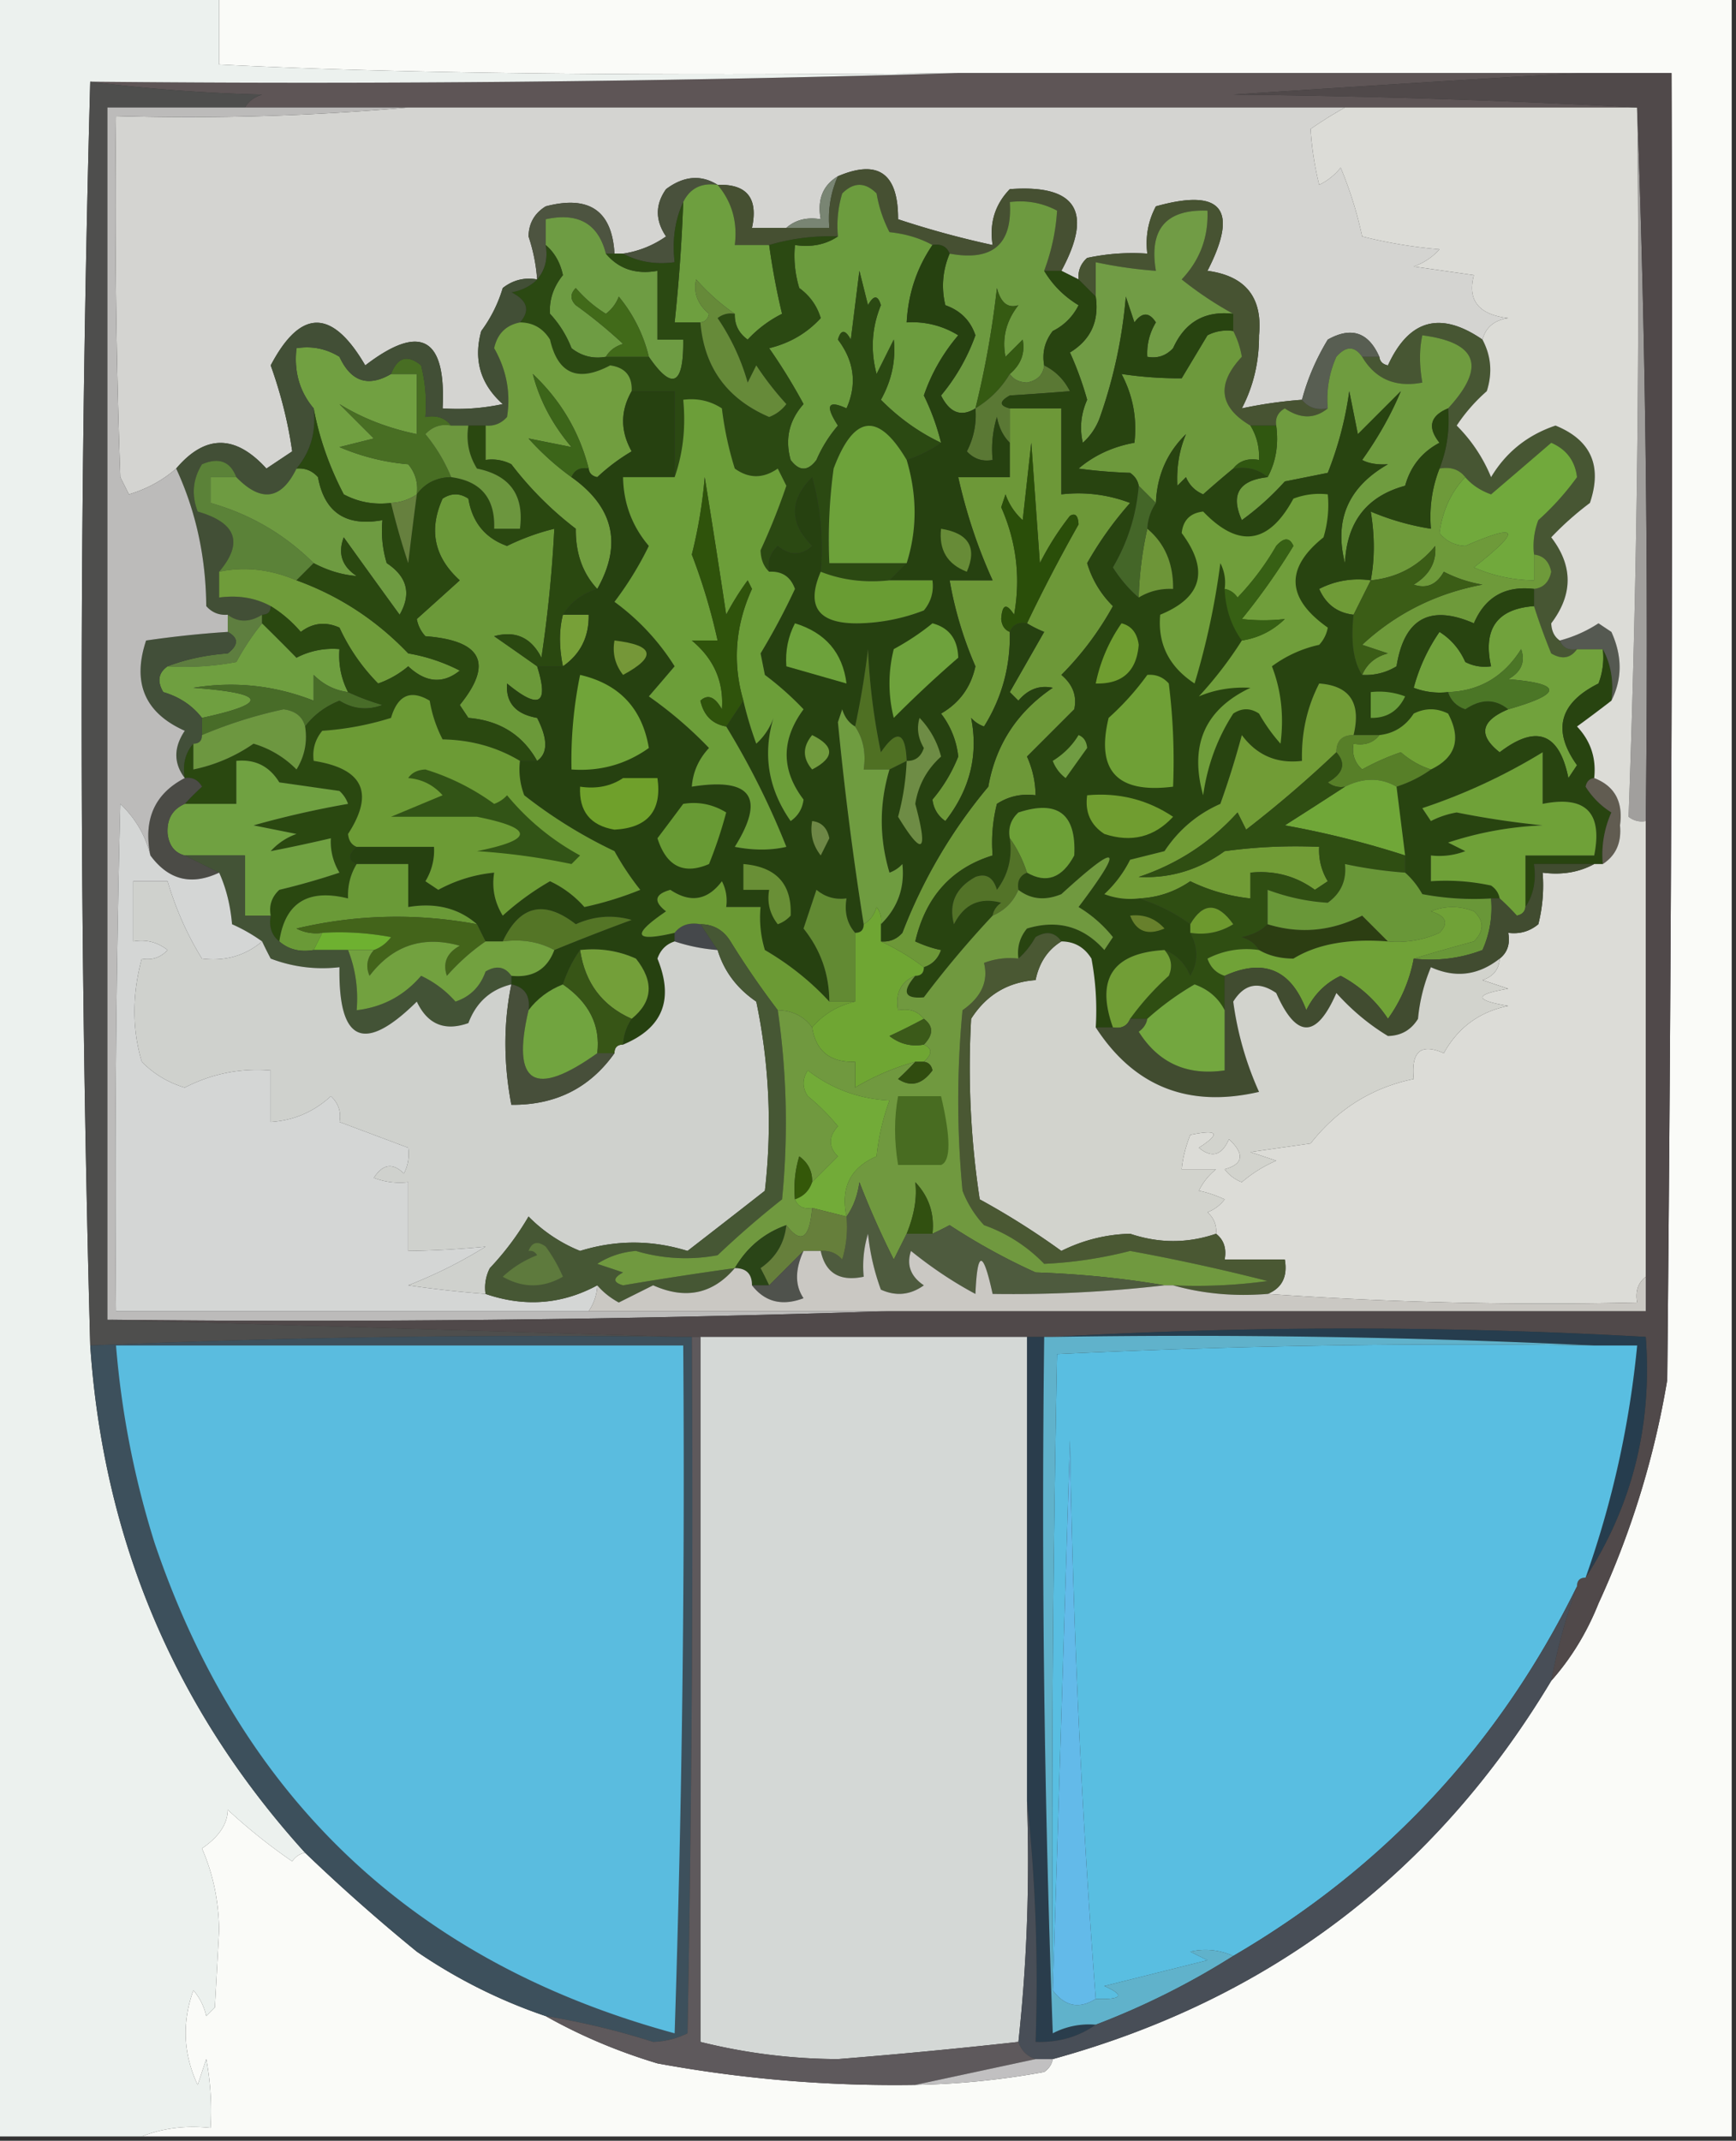 <svg xmlns="http://www.w3.org/2000/svg" width="202" height="249" style="shape-rendering:geometricPrecision;text-rendering:geometricPrecision;image-rendering:optimizeQuality;fill-rule:evenodd;clip-rule:evenodd"><rect width="100%" height="100%" fill="#333333" stroke="none"/><path style="opacity:1" fill="#fafbf8" d="M25.5-.5h176v249h-185c2.448-.973 5.115-1.306 8-1a32.438 32.438 0 0 0-.5-8l-1 3c-1.675-3.585-1.842-7.252-.5-11a6.807 6.807 0 0 1 1.5 3l1-1 .5-9c-.054-3.439-.72-6.606-2-9.5 1.988-1.366 2.988-2.866 3-4.5a66.838 66.838 0 0 0 7.5 6c.383-.556.883-.889 1.5-1a214.648 214.648 0 0 0 13 11.5c4.686 3.2 9.686 5.7 15 7.5 4.036 2.275 8.369 4.108 13 5.5a152.447 152.447 0 0 0 30 2.5 91.743 91.743 0 0 0 15-1.5c.556-.383.889-.883 1-1.5 25.223-6.94 44.556-21.607 58-44 2.31-2.602 4.143-5.602 5.5-9a102.427 102.427 0 0 0 8-26c.5-50.666.667-101.332.5-152h-83c-37.347.366-66.014.032-86-1v-8z"/><path style="opacity:1" fill="#5e5556" d="M111.5 8.5h72a6820.65 6820.65 0 0 0-40 2.5c15.839.169 31.505.669 47 1.5h-162c.418-.722 1.084-1.222 2-1.5a196.826 196.826 0 0 1-20-1.5c33.837.332 67.504-.002 101-1z"/><path style="opacity:1" fill="#d4d4d1" d="M47.5 12.5h109a51.19 51.19 0 0 0-4 2.5c.126 2.12.459 4.286 1 6.5a7.248 7.248 0 0 0 2.5-2 45.27 45.27 0 0 1 2.5 8 55.692 55.692 0 0 0 9 1.5 7.292 7.292 0 0 1-3 2l7 1c-.776 2.93.557 4.596 4 5-1.619.236-2.619 1.069-3 2.5-4.882-3.355-8.548-2.355-11 3-.607-.124-.94-.457-1-1-1.268-2.867-3.268-3.534-6-2-1.369 2.264-2.369 4.597-3 7a51.648 51.648 0 0 0-7 1c1.353-2.593 2.019-5.427 2-8.5.43-4.407-1.57-6.907-6-7.5 3.68-7.15 1.68-9.65-6-7.5-.906 1.7-1.239 3.533-1 5.5a24.939 24.939 0 0 0-7 .5c-.752.67-1.086 1.504-1 2.5l-2-1c3.734-6.898 1.734-10.064-6-9.5-1.729 1.789-2.396 3.956-2 6.5a106.38 106.38 0 0 1-11-3c.024-5.335-2.31-7.001-7-5-1.756 1.052-2.423 2.719-2 5-1.599-.268-2.932.066-4 1h-4c.744-3.45-.59-5.116-4-5-1.935-1.209-3.935-1.042-6 .5-1.267 1.796-1.267 3.63 0 5.5a11.64 11.64 0 0 1-5 2h-1c-.28-4.99-2.947-6.824-8-5.5-1.304.804-1.971 1.97-2 3.5.546 1.635.88 3.301 1 5-1.478-.262-2.811.071-4 1a16.094 16.094 0 0 1-2.5 5c-.93 3.35-.096 6.183 2.5 8.5-2.31.497-4.643.663-7 .5.43-8.26-2.57-9.927-9-5-3.851-6.616-7.518-6.616-11 0 1.195 3.343 2.029 6.677 2.5 10l-3 2c-3.623-3.978-7.123-3.978-10.5 0-1.568 1.37-3.401 2.37-5.5 3l-1-2a882.407 882.407 0 0 1-.5-42c11.512.328 22.846-.005 34-1z"/><path style="opacity:1" fill="#798573" d="M97.5 20.5c-.841 1.88-1.175 3.88-1 6h-5c1.068-.934 2.401-1.268 4-1-.423-2.281.244-3.948 2-5z"/><path style="opacity:1" fill="#49513c" d="M83.5 21.5c-1.88-.27-3.213.396-4 2-.968 2.107-1.302 4.44-1 7-2.235.295-4.235-.039-6-1a11.64 11.64 0 0 0 5-2c-1.267-1.87-1.267-3.704 0-5.5 2.065-1.542 4.065-1.709 6-.5z"/><path style="opacity:1" fill="#465032" d="M123.5 31.5h-2c.86-2.316 1.36-4.649 1.5-7-1.699-.906-3.533-1.24-5.5-1 .328 4.918-2.005 6.918-7 6-.342-.838-1.008-1.172-2-1-1.452-.802-3.118-1.302-5-1.5a15.252 15.252 0 0 1-1.5-4.5c-1.333-1.333-2.667-1.333-4 0-.493 1.634-.66 3.3-.5 5a24.93 24.93 0 0 0-8 1h-4c.334-2.688-.332-5.021-2-7 3.41-.116 4.744 1.55 4 5h9c-.175-2.12.159-4.12 1-6 4.69-2.001 7.024-.335 7 5a106.38 106.38 0 0 0 11 3c-.396-2.544.271-4.711 2-6.5 7.734-.564 9.734 2.602 6 9.5z"/><path style="opacity:1" fill="#4d5440" d="M71.5 29.5h-1c-.888-3.487-3.221-4.82-7-4v3c.268 1.599-.066 2.932-1 4a20.228 20.228 0 0 0-1-5c.029-1.53.696-2.696 2-3.5 5.053-1.324 7.72.51 8 5.5z"/><path style="opacity:1" fill="#475332" d="M151.5 46.5c.709.904 1.709 1.237 3 1-1.517 1.235-3.184 1.235-5 0-.798.457-1.131 1.124-1 2h-3c-3.643-2.15-3.976-4.817-1-8a10.02 10.02 0 0 0-1-3v-2a41.4 41.4 0 0 1-6-4c2.123-2.245 3.123-4.912 3-8-4.823-.173-6.823 2.16-6 7a51.648 51.648 0 0 1-7-1v4l-2-2c-.086-.996.248-1.83 1-2.5a24.939 24.939 0 0 1 7-.5c-.239-1.967.094-3.8 1-5.5 7.68-2.15 9.68.35 6 7.5 4.43.593 6.43 3.093 6 7.5.019 3.073-.647 5.907-2 8.5a51.648 51.648 0 0 1 7-1z"/><path style="opacity:1" fill="#6e9f3f" d="M83.5 21.5c1.668 1.979 2.334 4.312 2 7h4c.389 2.8.889 5.467 1.5 8a13.912 13.912 0 0 0-4 3c-1.039-.744-1.539-1.744-1.5-3-1.603-1.096-3.103-2.43-4.5-4-.333 1.547.167 2.88 1.5 4-.124.607-.457.94-1 1h-3c.498-4.652.831-9.319 1-14 .787-1.604 2.12-2.27 4-2z"/><path style="opacity:1" fill="#6e9c43" d="M70.5 29.5c1.49 1.78 3.49 2.447 6 2v8h3c.067 5.31-1.266 5.977-4 2a17.343 17.343 0 0 0-3.5-7 4.452 4.452 0 0 1-1.5 2 14.974 14.974 0 0 1-3.5-3c-.667.667-.667 1.333 0 2a55.897 55.897 0 0 1 5.5 4.5c-.916.278-1.582.778-2 1.5-1.478.262-2.811-.071-4-1a12.417 12.417 0 0 0-2.5-4c-.115-1.607.385-3.107 1.5-4.5-.308-1.46-.975-2.626-2-3.5v-3c3.779-.82 6.112.513 7 4z"/><path style="opacity:1" fill="#6d9a40" d="M121.5 31.5c.979 1.645 2.312 2.979 4 4a6.544 6.544 0 0 1-3 3c-.929 1.189-1.262 2.522-1 4-.12 1.086-.787 1.753-2 2-.916-.043-1.583-.376-2-1 1.3-1.101 1.8-2.434 1.5-4l-2 2c-.429-2.169.071-4.169 1.5-6-1.218.391-2.052-.276-2.5-2a107.78 107.78 0 0 1-2.5 14c-1.653 1.03-2.986.53-4-1.5a23 23 0 0 0 4-7c-.576-1.714-1.743-2.881-3.5-3.5-.49-2.045-.323-4.045.5-6 4.995.918 7.328-1.082 7-6 1.967-.24 3.801.094 5.5 1-.14 2.351-.64 4.684-1.5 7z"/><path style="opacity:1" fill="#719c45" d="M143.5 36.5c-3.292-.38-5.625.953-7 4-.825.886-1.825 1.219-3 1a6.845 6.845 0 0 1 1-4c-.774-1.211-1.607-1.211-2.5 0l-1-3a56.448 56.448 0 0 1-3 14 7.292 7.292 0 0 1-2 3c-.395-1.679-.228-3.345.5-5a37.931 37.931 0 0 0-2-5.5c2.416-1.474 3.416-3.64 3-6.5v-4c2.306.493 4.639.826 7 1-.823-4.84 1.177-7.173 6-7 .123 3.088-.877 5.755-3 8a41.4 41.4 0 0 0 6 4z"/><path style="opacity:1" fill="#a19f9d" d="M190.5 12.5a1723.113 1723.113 0 0 1 1 83 2.427 2.427 0 0 1-2-.5 1713.15 1713.15 0 0 0 1-82.5z"/><path style="opacity:1" fill="#475633" d="M172.5 39.5c1.011 1.902 1.178 3.902.5 6a19.885 19.885 0 0 0-3.5 4 18.19 18.19 0 0 1 4 6c1.74-2.902 4.24-4.902 7.5-6 4.126 1.68 5.46 4.68 4 9a35.562 35.562 0 0 0-4.5 4c2.543 3.305 2.543 6.639 0 10 .043.916.376 1.583 1 2 .342.838 1.008 1.172 2 1-.751 1.073-1.751 1.24-3 .5a72.129 72.129 0 0 1-2-5.5v-2c1.086-.12 1.753-.787 2-2-.247-1.213-.914-1.88-2-2a8.43 8.43 0 0 1 .5-4 31.296 31.296 0 0 0 4.5-5c-.228-1.897-1.228-3.23-3-4-2.358 2.03-4.692 4.03-7 6-1.239-.442-2.239-1.11-3-2-.709-.904-1.709-1.237-3-1 .869-2.217 1.202-4.55 1-7 4.447-4.828 3.447-7.661-3-8.5-.354 1.626-.354 3.459 0 5.5-3.131.592-5.464-.408-7-3h2c.06.543.393.876 1 1 2.452-5.355 6.118-6.355 11-3z"/><path style="opacity:1" fill="#ecf1ee" d="M-.5-.5h26v8c19.986 1.032 48.653 1.366 86 1a2550.843 2550.843 0 0 1-101 1 2708.167 2708.167 0 0 0 0 147c1.54 22.639 9.873 42.306 25 59-.617.111-1.117.444-1.5 1a66.838 66.838 0 0 1-7.5-6c-.012 1.634-1.012 3.134-3 4.5 1.28 2.894 1.946 6.061 2 9.5l-.5 9-1 1a6.807 6.807 0 0 0-1.5-3c-1.342 3.748-1.175 7.415.5 11l1-3c.497 2.646.664 5.313.5 8-2.885-.306-5.552.027-8 1h-17V-.5z"/><path style="opacity:1" fill="#585e52" d="M160.5 41.5h-2c-.886-1.276-1.886-1.276-3 0a11.987 11.987 0 0 0-1 6c-1.291.237-2.291-.096-3-1 .631-2.403 1.631-4.736 3-7 2.732-1.534 4.732-.867 6 2z"/><path style="opacity:1" fill="#6c9c3e" d="M108.5 28.5c-1.823 2.663-2.823 5.663-3 9a10.098 10.098 0 0 1 6 1.5c-1.795 2.114-3.129 4.448-4 7a27.242 27.242 0 0 1 2 5.5c-2.561-1.21-4.895-2.876-7-5 1.252-2.235 1.752-4.569 1.5-7l-2 4c-.728-2.73-.562-5.397.5-8-.346-1.196-.846-1.196-1.5 0l-1-4-1 8c-.654-1.196-1.154-1.196-1.5 0 1.908 2.523 2.241 5.19 1 8-2.177-1.004-2.51-.337-1 2a15.653 15.653 0 0 0-2.5 4c-1 1.333-2 1.333-3 0-.682-2.438-.182-4.605 1.5-6.5a65.858 65.858 0 0 0-4-6.5c2.4-.585 4.4-1.752 6-3.5-.43-1.434-1.264-2.6-2.5-3.5-.493-1.634-.66-3.3-.5-5 1.915.285 3.581-.049 5-1-.16-1.7.007-3.366.5-5 1.333-1.333 2.667-1.333 4 0a15.252 15.252 0 0 0 1.5 4.5c1.882.198 3.548.698 5 1.5z"/><path style="opacity:1" fill="#355a12" d="M117.5 43.5c-.973 1.64-2.306 2.973-4 4a107.78 107.78 0 0 0 2.5-14c.448 1.724 1.282 2.391 2.5 2-1.429 1.831-1.929 3.831-1.5 6l2-2c.3 1.566-.2 2.899-1.5 4z"/><path style="opacity:1" fill="#71a041" d="M45.5 43.5h3v7c-3.362-.698-6.362-1.864-9-3.5l4 4-4 1a25.792 25.792 0 0 0 8 2c.837 1.011 1.17 2.178 1 3.5a5.728 5.728 0 0 1-3 1c-1.967.24-3.8-.094-5.5-1-1.692-3.24-2.859-6.573-3.5-10-1.648-1.956-2.315-4.29-2-7 1.788-.285 3.455.048 5 1 1.337 2.89 3.337 3.557 6 2z"/><path style="opacity:1" fill="#486e23" d="M52.5 49.5c-1.175-.219-2.175.114-3 1a19.228 19.228 0 0 1 3 5c-1.7.027-3.033.694-4 2 .17-1.322-.163-2.489-1-3.5a25.792 25.792 0 0 1-8-2l4-1-4-4c2.638 1.636 5.638 2.802 9 3.5v-7h-3c.755-1.966 1.921-2.3 3.5-1 .495 1.973.662 3.973.5 6 1.291-.237 2.291.096 3 1z"/><path style="opacity:1" fill="#6d993c" d="M143.5 38.5a10.02 10.02 0 0 1 1 3c-2.976 3.183-2.643 5.85 1 8 .734 1.208 1.067 2.541 1 4-1.291-.237-2.291.096-3 1a123.492 123.492 0 0 0-3.5 3c-.945-.405-1.612-1.072-2-2l-1 1c-.116-2.155.217-4.155 1-6-2.208 2.147-3.375 4.814-3.5 8l-2-2c-.111-.617-.444-1.117-1-1.5a59.608 59.608 0 0 1-6-.5c1.833-1.55 3.999-2.55 6.5-3 .326-2.832-.174-5.499-1.5-8 2.369.351 4.703.518 7 .5l3-5a4.932 4.932 0 0 1 3-.5z"/><path style="opacity:1" fill="#2b4912" d="M79.5 23.5a198.618 198.618 0 0 1-1 14h3c.437 5.237 3.104 8.903 8 11a4.452 4.452 0 0 0 2-1.5 35.94 35.94 0 0 1-3.5-4.5l-1 2a25.709 25.709 0 0 0-3.5-7.5 2.428 2.428 0 0 1 2-.5c-.039 1.256.461 2.256 1.5 3a13.912 13.912 0 0 1 4-3 82.511 82.511 0 0 1-1.5-8 24.93 24.93 0 0 1 8-1c-1.419.951-3.085 1.285-5 1-.16 1.7.007 3.366.5 5 1.236.9 2.07 2.066 2.5 3.5-1.6 1.748-3.6 2.915-6 3.5a65.858 65.858 0 0 1 4 6.5c-1.682 1.895-2.182 4.062-1.5 6.5 1 1.333 2 1.333 3 0a15.653 15.653 0 0 1 2.5-4c-1.51-2.337-1.177-3.004 1-2 1.241-2.81.908-5.477-1-8 .346-1.196.846-1.196 1.5 0l1-8 1 4c.654-1.196 1.154-1.196 1.5 0-1.062 2.603-1.228 5.27-.5 8l2-4c.252 2.431-.248 4.765-1.5 7 2.105 2.124 4.439 3.79 7 5-1.171.845-2.505 1.511-4 2-3.309-5.61-6.143-5.277-8.5 1a60.94 60.94 0 0 0-.5 11h9l-2 2c-2.885.306-5.552-.027-8-1a31.121 31.121 0 0 0-1-11c-2.658 2.656-2.658 5.323 0 8-1.276 1.145-2.609 1.145-4 0-.886.825-1.219 1.825-1 3-.639-.597-.972-1.43-1-2.5a76.482 76.482 0 0 0 3-7.5l-1-2c-1.698 1.18-3.365 1.18-5 0a38.821 38.821 0 0 1-1.5-7c-1.356-.88-2.856-1.214-4.5-1 .31 3.213-.023 6.213-1 9v-10h-5c.082-1.752-.75-2.752-2.5-3-3.751 1.99-6.085.99-7-3-.816-1.323-1.983-1.99-3.5-2 1.206-1.38.873-2.547-1-3.5 1.237-.232 2.237-.732 3-1.5.934-1.068 1.268-2.401 1-4 1.025.874 1.692 2.04 2 3.5-1.115 1.393-1.615 2.893-1.5 4.5a12.417 12.417 0 0 1 2.5 4c1.189.929 2.522 1.262 4 1h5c2.734 3.977 4.067 3.31 4-2h-3v-8c-2.51.447-4.51-.22-6-2h2c1.765.961 3.765 1.295 6 1-.302-2.56.032-4.893 1-7z"/><path style="opacity:1" fill="#668a39" d="M85.5 36.5a2.428 2.428 0 0 0-2 .5 25.709 25.709 0 0 1 3.5 7.5l1-2a35.94 35.94 0 0 0 3.5 4.5 4.452 4.452 0 0 1-2 1.5c-4.896-2.097-7.563-5.763-8-11 .543-.06.876-.393 1-1-1.333-1.12-1.833-2.453-1.5-4 1.397 1.57 2.897 2.904 4.5 4z"/><path style="opacity:1" fill="#416a19" d="M75.5 41.5h-5c.418-.722 1.084-1.222 2-1.5a55.897 55.897 0 0 0-5.5-4.5c-.667-.667-.667-1.333 0-2a14.974 14.974 0 0 0 3.5 3 4.452 4.452 0 0 0 1.5-2 17.343 17.343 0 0 1 3.5 7z"/><path style="opacity:1" fill="#6f9c3f" d="M168.5 47.5c-2.099.87-2.432 2.203-1 4-2.043 1.08-3.376 2.746-4 5-4.457 1.21-6.791 4.21-7 9-1.286-5.024.381-8.857 5-11.5-1.238.077-2.238-.09-3-.5 1.887-2.653 3.387-5.32 4.5-8l-5 5-1-5a40.707 40.707 0 0 1-2.5 9.5l-5 1a31.83 31.83 0 0 1-5 4.5c-1.345-2.97-.345-4.636 3-5 .961-1.765 1.295-3.765 1-6-.131-.876.202-1.543 1-2 1.816 1.235 3.483 1.235 5 0a11.987 11.987 0 0 1 1-6c1.114-1.276 2.114-1.276 3 0 1.536 2.592 3.869 3.592 7 3-.354-2.041-.354-3.874 0-5.5 6.447.839 7.447 3.672 3 8.5z"/><path style="opacity:1" fill="#424f36" d="M62.5 32.5c-.763.768-1.763 1.268-3 1.5 1.873.953 2.206 2.12 1 3.5-1.632.325-2.632 1.325-3 3 1.441 2.528 1.941 5.195 1.5 8-.67.752-1.504 1.086-2.5 1h-4c-.709-.904-1.709-1.237-3-1a18.436 18.436 0 0 0-.5-6c-1.579-1.3-2.745-.966-3.5 1-2.663 1.557-4.663.89-6-2-1.545-.952-3.212-1.285-5-1-.315 2.71.352 5.044 2 7 .315 2.71-.352 5.044-2 7-1.776 3.639-4.11 3.972-7 1-.704-1.844-2.037-2.344-4-1.5-1.076 1.726-1.243 3.56-.5 5.5 4.514 1.298 5.347 3.631 2.5 7v3c2.235-.295 4.235.039 6 1 0 .667-.333 1-1 1-1.464.905-2.798.905-4 0-.996.086-1.83-.248-2.5-1-.047-5.738-1.214-11.071-3.5-16 3.377-3.978 6.877-3.978 10.5 0l3-2c-.471-3.323-1.305-6.657-2.5-10 3.482-6.616 7.149-6.616 11 0 6.43-4.927 9.43-3.26 9 5 2.357.163 4.69-.003 7-.5-2.596-2.317-3.43-5.15-2.5-8.5a16.094 16.094 0 0 0 2.5-5c1.189-.929 2.522-1.262 4-1z"/><path style="opacity:1" fill="#5a7834" d="M121.5 42.5c1.312.645 2.312 1.645 3 3-2.172.176-4.505.343-7 .5-1.238.69-1.238 1.19 0 1.5v4c-.768-.763-1.268-1.763-1.5-3a12.93 12.93 0 0 0-.5 5c-1.175.219-2.175-.114-3-1a9.107 9.107 0 0 0 1-5c1.694-1.027 3.027-2.36 4-4 .417.624 1.084.957 2 1 1.213-.247 1.88-.914 2-2z"/><path style="opacity:1" fill="#719e3f" d="M60.5 37.5c1.517.01 2.684.677 3.5 2 .915 3.99 3.249 4.99 7 3 1.75.248 2.582 1.248 2.5 3-1.322 2.302-1.322 4.635 0 7a22.514 22.514 0 0 0-4 3c-.607-.124-.94-.457-1-1-1.083-4.263-3.25-7.93-6.5-11 .778 3.049 2.278 5.882 4.5 8.5l-5-1a31.444 31.444 0 0 0 5 4.5c4.921 3.487 5.921 7.82 3 13-1.697-1.805-2.53-4.138-2.5-7a39.955 39.955 0 0 1-7.5-7.5 4.932 4.932 0 0 0-3-.5v-4c.996.086 1.83-.248 2.5-1 .441-2.805-.059-5.472-1.5-8 .368-1.675 1.368-2.675 3-3z"/><path style="opacity:1" fill="#3c6519" d="M68.5 54.5c-.992-.172-1.658.162-2 1a31.444 31.444 0 0 1-5-4.5l5 1c-2.222-2.618-3.722-5.451-4.5-8.5 3.25 3.07 5.417 6.737 6.5 11z"/><path style="opacity:1" fill="#6e9a3a" d="M167.5 54.5c1.291-.237 2.291.096 3 1-1.641 1.703-2.641 3.87-3 6.5.763.944 1.763 1.444 3 1.5 6.277-2.73 6.611-1.897 1 2.5a17.758 17.758 0 0 0 7 1.5v-3c1.086.12 1.753.787 2 2-.247 1.213-.914 1.88-2 2-3.357-.394-5.69.94-7 4-5.115-2.227-8.115-.56-9 5a6.846 6.846 0 0 1-4 1c.558-1.29 1.558-2.123 3-2.5l-3-1c3.947-3.656 8.614-5.99 14-7a15.28 15.28 0 0 1-4.5-1.5c-.837 1.507-2.004 2.007-3.5 1.5 1.829-1.113 2.663-2.613 2.5-4.5-1.941 2.37-4.441 3.703-7.5 4 .469-2.495.469-5.161 0-8a29.772 29.772 0 0 0 7 2c-.202-2.45.131-4.783 1-7z"/><path style="opacity:1" fill="#71a93c" d="M178.5 64.5v3a17.758 17.758 0 0 1-7-1.5c5.611-4.397 5.277-5.23-1-2.5-1.237-.056-2.237-.556-3-1.5.359-2.63 1.359-4.797 3-6.5.761.89 1.761 1.558 3 2 2.308-1.97 4.642-3.97 7-6 1.772.77 2.772 2.103 3 4a31.296 31.296 0 0 1-4.5 5 8.43 8.43 0 0 0-.5 4z"/><path style="opacity:1" fill="#5b8238" d="M27.5 55.5h-3v3c4.62 1.309 8.62 3.642 12 7l-2 2c-3.045-1.289-6.045-1.622-9-1 2.847-3.369 2.014-5.702-2.5-7-.743-1.94-.576-3.774.5-5.5 1.963-.844 3.296-.344 4 1.5z"/><path style="opacity:1" fill="#6e9b41" d="M34.5 54.5c.996-.086 1.83.248 2.5 1 .749 4.103 3.249 5.77 7.5 5-.16 1.7.007 3.366.5 5 2.395 1.581 2.895 3.581 1.5 6a1666.99 1666.99 0 0 1-6.5-9c-.711 1.867-.211 3.367 1.5 4.5-1.69-.134-3.356-.634-5-1.5-3.38-3.358-7.38-5.691-12-7v-3h3c2.89 2.972 5.224 2.639 7-1z"/><path style="opacity:1" fill="#6f9b37" d="m159.5 67.5-2 4c-1.884-.212-3.217-1.212-4-3a9.864 9.864 0 0 1 6-1z"/><path style="opacity:1" fill="#6d9838" d="M117.5 47.5h6v10c2.747-.313 5.414.02 8 1a40.935 40.935 0 0 0-5 7 11.621 11.621 0 0 0 3 5 35.903 35.903 0 0 1-6 8c1.333 1.12 1.833 2.453 1.5 4l-5.5 5.5c.648 1.44.981 2.94 1 4.5-1.644-.213-3.144.12-4.5 1a18.452 18.452 0 0 0-.5 6c-4.787 1.477-7.787 4.81-9 10 1.103.498 2.103.831 3 1-.355 1.022-1.022 1.689-2 2a27.195 27.195 0 0 0-5-3c.996.086 1.829-.248 2.5-1a59.884 59.884 0 0 1 10-17c.854-4.864 3.354-8.697 7.5-11.5-1.547-.333-2.88.167-4 1.5l-1-1 4-7c-.7-.287-1.367-.62-2-1a189.093 189.093 0 0 1 6-11.5c-.048-1.033-.381-1.366-1-1a32.787 32.787 0 0 0-3.5 5.5l-1-14-1 9a7.292 7.292 0 0 1-2-3l-.5 1.5c1.774 4.022 2.274 8.188 1.5 12.5-.889-1.388-1.389-1.222-1.5.5.07.765.403 1.265 1 1.5.084 4.003-.916 7.67-3 11a3.646 3.646 0 0 1-1.5-1c.859 4.337-.141 8.337-3 12-.87-.608-1.37-1.441-1.5-2.5a18.04 18.04 0 0 0 3-5 9.82 9.82 0 0 0-2-5c2.145-1.24 3.478-3.074 4-5.5a43.507 43.507 0 0 1-3-10h5c-1.723-3.778-3.056-7.778-4-12h6v-8z"/><path style="opacity:1" fill="#2a4e09" d="M119.5 72.5c-.992-.172-1.658.162-2 1-.597-.235-.93-.735-1-1.5.111-1.722.611-1.888 1.5-.5.774-4.312.274-8.478-1.5-12.5l.5-1.5a7.292 7.292 0 0 0 2 3l1-9 1 14a32.787 32.787 0 0 1 3.5-5.5c.619-.366.952-.033 1 1a189.093 189.093 0 0 0-6 11.5z"/><path style="opacity:1" fill="#71a23c" d="M178.5 70.5a72.129 72.129 0 0 0 2 5.5c1.249.74 2.249.573 3-.5h3a8.43 8.43 0 0 1-.5 4c-4.57 2.28-5.403 5.447-2.5 9.5l-1 1.5c-1.067-5.267-3.734-6.267-8-3-2.535-1.994-2.201-3.66 1-5 6.353-1.811 6.353-2.978 0-3.5 1.507-.837 2.007-2.004 1.5-3.5-2.019 3.212-4.853 4.878-8.5 5a8.435 8.435 0 0 1-4-.5 20.85 20.85 0 0 1 3-6.5c1.345.847 2.345 2.013 3 3.5.948.483 1.948.65 3 .5-.967-4.351.7-6.685 5-7z"/><path style="opacity:1" fill="#6f9c3a" d="M34.5 67.5c4.975 1.8 9.309 4.634 13 8.5a20.627 20.627 0 0 1 6 2c-1.959 1.579-3.959 1.412-6-.5a11.074 11.074 0 0 1-3.5 2 22.731 22.731 0 0 1-4.5-6.5c-1.612-.72-3.112-.554-4.5.5a14.692 14.692 0 0 0-3.5-3c-1.765-.961-3.765-1.295-6-1v-3c2.955-.622 5.955-.289 9 1z"/><path style="opacity:1" fill="#77a038" d="M65.5 71.5h3c.045 2.577-.955 4.577-3 6-.454-2.241-.454-4.241 0-6z"/><path style="opacity:1" fill="#5e7e3f" d="M26.5 71.5c1.202.905 2.536.905 4 0v1a29.105 29.105 0 0 0-3 4.5 32.437 32.437 0 0 1-8 .5c2.131-.814 4.464-1.314 7-1.5 1.274-.977 1.274-1.81 0-2.5v-2z"/><path style="opacity:1" fill="#284410" d="M121.5 31.5h2l2 1 2 2c.416 2.86-.584 5.026-3 6.5a37.931 37.931 0 0 1 2 5.5c-.728 1.655-.895 3.321-.5 5a7.292 7.292 0 0 0 2-3 56.448 56.448 0 0 0 3-14l1 3c.893-1.211 1.726-1.211 2.5 0a6.845 6.845 0 0 0-1 4c1.175.219 2.175-.114 3-1 1.375-3.047 3.708-4.38 7-4v2a4.932 4.932 0 0 0-3 .5l-3 5a45.309 45.309 0 0 1-7-.5c1.326 2.501 1.826 5.168 1.5 8-2.501.45-4.667 1.45-6.5 3 1.843.255 3.843.422 6 .5.556.383.889.883 1 1.5-.267 3.375-1.267 6.542-3 9.5.871 1.364 1.871 2.53 3 3.5 1.208-.734 2.541-1.067 4-1 .036-2.961-.964-5.294-3-7a5.727 5.727 0 0 1 1-3c.125-3.186 1.292-5.853 3.5-8-.783 1.845-1.116 3.845-1 6l1-1c.388.928 1.055 1.595 2 2a123.492 123.492 0 0 1 3.5-3c1.599-.268 2.932.066 4 1-3.345.364-4.345 2.03-3 5a31.83 31.83 0 0 0 5-4.5l5-1a40.707 40.707 0 0 0 2.5-9.5l1 5 5-5c-1.113 2.68-2.613 5.347-4.5 8 .762.41 1.762.577 3 .5-4.619 2.643-6.286 6.476-5 11.5.209-4.79 2.543-7.79 7-9 .624-2.254 1.957-3.92 4-5-1.432-1.797-1.099-3.13 1-4 .202 2.45-.131 4.783-1 7-.869 2.217-1.202 4.55-1 7a29.772 29.772 0 0 1-7-2c.469 2.839.469 5.505 0 8a9.864 9.864 0 0 0-6 1c.783 1.788 2.116 2.788 4 3-.343 3.153-.01 5.487 1 7a6.846 6.846 0 0 0 4-1c.885-5.56 3.885-7.227 9-5 1.31-3.06 3.643-4.394 7-4v2c-4.3.315-5.967 2.649-5 7a4.932 4.932 0 0 1-3-.5c-.655-1.487-1.655-2.653-3-3.5a20.85 20.85 0 0 0-3 6.5 8.435 8.435 0 0 0 4 .5c.311.978.978 1.644 2 2 1.816-1.235 3.483-1.235 5 0-3.201 1.34-3.535 3.006-1 5 4.266-3.267 6.933-2.267 8 3l1-1.5c-2.903-4.053-2.07-7.22 2.5-9.5a8.43 8.43 0 0 0 .5-4c.961 1.765 1.295 3.765 1 6-1.265.98-2.599 1.98-4 3 1.586 1.673 2.253 3.673 2 6-.543.06-.876.393-1 1a9.419 9.419 0 0 0 3 3 11.987 11.987 0 0 0-1 6h-8c.284 1.915-.049 3.581-1 5v-6h8c1-5-1-7-6-6v-6a67.983 67.983 0 0 1-14 6.5l1 1.5a10.31 10.31 0 0 1 3-1c3.306.663 6.639 1.163 10 1.5-3.787.16-7.454.826-11 2l2 1a8.435 8.435 0 0 1-4 .5v3c2.357-.163 4.69.003 7 .5.556.383.889.883 1 1.5h-1a32.462 32.462 0 0 1-8-.5c-.566-.995-1.233-1.828-2-2.5v-2l-1-8c1.495-.489 2.829-1.155 4-2 2.893-1.392 3.56-3.559 2-6.5-1.333-.667-2.667-.667-4 0-.971 1.481-2.304 2.315-4 2.5h-3c.901-3.74-.432-5.74-4-6-1.42 2.761-2.087 5.761-2 9-2.921.354-5.254-.646-7-3a102.425 102.425 0 0 1-2.5 8c-2.685 1.184-4.852 3.017-6.5 5.5l-4 1a13.92 13.92 0 0 1-3 4 8.43 8.43 0 0 0 4 .5 20.514 20.514 0 0 1 6 3v1c.934 1.739.934 3.405 0 5-.641-1.493-1.641-2.493-3-3-6.02.35-8.02 3.35-6 9h-2a32.462 32.462 0 0 0-.5-8c-.816-1.323-1.983-1.989-3.5-2-.751-1.073-1.751-1.24-3-.5-.566.995-1.233 1.828-2 2.5-.17-1.322.163-2.489 1-3.5 3.567-1.075 6.567-.242 9 2.5l1-1.5a15.014 15.014 0 0 0-4-3.5c5.391-7.142 4.724-7.642-2-1.5-1.887.78-3.554.613-5-.5-.172-.992.162-1.658 1-2 2.257 1.303 4.09.636 5.5-2 .254-4.83-1.913-6.497-6.5-5-.886.825-1.219 1.825-1 3 .319 2.25-.181 4.25-1.5 6-.423-1.456-1.256-1.956-2.5-1.5-2.297 1.263-3.13 3.097-2.5 5.5 1.185-2.344 3.018-3.177 5.5-2.5-.556.383-.889.883-1 1.5a117.633 117.633 0 0 0-8 9.5c-2.261.207-2.595-.626-1-2.5.667 0 1-.333 1-1 .978-.311 1.645-.978 2-2-.897-.169-1.897-.502-3-1 1.213-5.19 4.213-8.523 9-10a18.452 18.452 0 0 1 .5-6c1.356-.88 2.856-1.213 4.5-1a11.184 11.184 0 0 0-1-4.5l5.5-5.5c.333-1.547-.167-2.88-1.5-4a35.903 35.903 0 0 0 6-8 11.621 11.621 0 0 1-3-5 40.935 40.935 0 0 1 5-7 16.868 16.868 0 0 0-8-1v-10h-6c-1.238-.31-1.238-.81 0-1.5 2.495-.157 4.828-.324 7-.5-.688-1.355-1.688-2.355-3-3-.262-1.478.071-2.811 1-4a6.544 6.544 0 0 0 3-3c-1.688-1.021-3.021-2.355-4-4z"/><path style="opacity:1" fill="#6d9538" d="M133.5 61.5c2.036 1.706 3.036 4.039 3 7-1.459-.067-2.792.266-4 1a41.541 41.541 0 0 1 1-8z"/><path style="opacity:1" fill="#709e3b" d="M144.5 74.5c1.923-.295 3.59-1.128 5-2.5a21.405 21.405 0 0 1-5 0 75.752 75.752 0 0 0 6-8.5c-.438-1.006-1.104-1.006-2 0a31.183 31.183 0 0 1-4.5 6c-.383-.556-.883-.89-1.5-1a4.934 4.934 0 0 0-.5-3 87.167 87.167 0 0 1-3 14c-2.976-1.95-4.309-4.618-4-8 4.887-2.003 5.72-5.17 2.5-9.5.167-1.5 1-2.333 2.5-2.5 4.133 4.308 7.633 3.808 10.5-1.5a8.435 8.435 0 0 1 4-.5 12.93 12.93 0 0 1-.5 5c-4.489 3.593-4.322 7.093.5 10.5a3.944 3.944 0 0 1-1 2 14.439 14.439 0 0 0-5.5 2.5c1.082 2.793 1.415 5.793 1 9a20.495 20.495 0 0 1-2.5-3.5c-1-.667-2-.667-3 0-1.845 2.851-3.011 6.018-3.5 9.5-1.631-5.827.202-9.993 5.5-12.5-2.155-.116-4.155.217-6 1a45.593 45.593 0 0 0 5-6.5z"/><path style="opacity:1" fill="#376014" d="M144.5 74.5c-1.238-1.714-1.905-3.714-2-6 .617.11 1.117.444 1.5 1a31.183 31.183 0 0 0 4.5-6c.896-1.006 1.562-1.006 2 0a75.752 75.752 0 0 1-6 8.5c1.707.195 3.374.195 5 0-1.41 1.372-3.077 2.205-5 2.5z"/><path style="opacity:1" fill="#446628" d="m132.5 56.5 2 2a5.727 5.727 0 0 0-1 3 41.541 41.541 0 0 0-1 8c-1.129-.97-2.129-2.136-3-3.5 1.733-2.958 2.733-6.125 3-9.5z"/><path style="opacity:1" fill="#305710" d="M145.5 49.5h3c.295 2.235-.039 4.235-1 6-1.068-.934-2.401-1.268-4-1 .709-.904 1.709-1.237 3-1 .067-1.459-.266-2.792-1-4z"/><path style="opacity:1" fill="#3b5d16" d="M158.5 78.5c-1.01-1.513-1.343-3.847-1-7l2-4c3.059-.297 5.559-1.63 7.5-4 .163 1.887-.671 3.387-2.5 4.5 1.496.507 2.663.007 3.5-1.5a15.28 15.28 0 0 0 4.5 1.5c-5.386 1.01-10.053 3.344-14 7l3 1c-1.442.377-2.442 1.21-3 2.5z"/><path style="opacity:1" fill="#6f9f40" d="M30.5 72.5c1.327 1.3 2.66 2.633 4 4a9.106 9.106 0 0 1 5-1c-.134 1.791.2 3.458 1 5-1.544-.203-2.878-.87-4-2v3c-4.528-1.78-9.195-2.28-14-1.5 8.532.633 8.865 1.8 1 3.5-1.122-1.447-2.622-2.447-4.5-3-.74-1.25-.573-2.25.5-3a32.437 32.437 0 0 0 8-.5c.9-1.652 1.9-3.152 3-4.5z"/><path style="opacity:1" fill="#6f9d30" d="M130.5 72.5c1.149.291 1.816 1.124 2 2.5-.248 3.082-1.915 4.582-5 4.5a18.658 18.658 0 0 1 3-7z"/><path style="opacity:1" fill="#555951" d="M187.5 81.5c.295-2.235-.039-4.235-1-6h-3c-.992.172-1.658-.162-2-1a15.407 15.407 0 0 0 4.5-2l1.5 1c1.276 2.803 1.276 5.47 0 8z"/><path style="opacity:1" fill="#486c28" d="M40.5 80.5c1.266.59 2.6 1.09 4 1.5-1.735.651-3.402.485-5-.5-1.66.672-2.993 1.672-4 3-.291-1.15-1.124-1.816-2.5-2a52.55 52.55 0 0 0-9.5 3v-2c7.865-1.7 7.532-2.867-1-3.5 4.805-.78 9.472-.28 14 1.5v-3c1.122 1.13 2.456 1.797 4 2z"/><path style="opacity:1" fill="#6b9939" d="M62.5 77.5c1.398 4.418.231 5.084-3.5 2-.163 2.231 1.003 3.564 3.5 4 1.258 2.457 1.258 4.124 0 5-1.697-3.03-4.363-4.696-8-5l-1-1.5c3.92-4.833 2.587-7.5-4-8a3.943 3.943 0 0 1-1-2c1.675-1.502 3.341-3.002 5-4.5-2.976-2.693-3.643-5.86-2-9.5 1-.667 2-.667 3 0 .457 2.76 1.957 4.593 4.5 5.5a27.217 27.217 0 0 1 5.5-2 152.556 152.556 0 0 1-1.5 15c-1.191-2.347-3.024-3.18-5.5-2.5a712.541 712.541 0 0 1 5 3.5z"/><path style="opacity:1" fill="#424f39" d="M26.5 73.5c1.274.69 1.274 1.523 0 2.5-2.536.186-4.869.686-7 1.5-1.073.75-1.24 1.75-.5 3 1.878.553 3.378 1.553 4.5 3v2c0 .667-.333 1-1 1-.934 1.068-1.268 2.401-1 4-1.307-1.723-1.307-3.556 0-5.5-4.643-2.072-6.143-5.572-4.5-10.5a116.89 116.89 0 0 1 9.5-1z"/><path style="opacity:1" fill="#699c3b" d="M159.5 80.5a8.435 8.435 0 0 1 4 .5c-.808 1.706-2.141 2.54-4 2.5v-3z"/><path style="opacity:1" fill="#4b7626" d="M175.5 82.5c-1.517-1.235-3.184-1.235-5 0-1.022-.356-1.689-1.022-2-2 3.647-.122 6.481-1.788 8.5-5 .507 1.496.007 2.663-1.5 3.5 6.353.522 6.353 1.689 0 3.5z"/><path style="opacity:1" fill="#2a4810" d="M36.5 47.5c.641 3.427 1.808 6.76 3.5 10 1.7.906 3.533 1.24 5.5 1a87.176 87.176 0 0 0 2 7c.315-2.685.648-5.352 1-8 .967-1.306 2.3-1.973 4-2 3.466.468 5.132 2.468 5 6h3c.511-3.888-1.155-6.221-5-7-.952-1.545-1.285-3.212-1-5h2v4a4.932 4.932 0 0 1 3 .5 39.955 39.955 0 0 0 7.5 7.5c-.03 2.862.803 5.195 2.5 7-1.72.522-3.052 1.522-4 3-.454 1.759-.454 3.759 0 6h-3a712.541 712.541 0 0 0-5-3.5c2.476-.68 4.309.153 5.5 2.5a152.556 152.556 0 0 0 1.5-15 27.217 27.217 0 0 0-5.5 2c-2.543-.907-4.043-2.74-4.5-5.5-1-.667-2-.667-3 0-1.643 3.64-.976 6.807 2 9.5a1914.388 1914.388 0 0 1-5 4.5 3.943 3.943 0 0 0 1 2c6.587.5 7.92 3.167 4 8l1 1.5c3.637.304 6.303 1.97 8 5h-2c-2.689-1.61-5.689-2.443-9-2.5a15.276 15.276 0 0 1-1.5-4.5c-2.215-1.32-3.715-.653-4.5 2a34.208 34.208 0 0 1-8 1.5c-.837 1.011-1.17 2.178-1 3.5 5.758.896 7.092 3.73 4 8.5.07.765.403 1.265 1 1.5-1.006.896-1.006 1.562 0 2-.734 1.208-1.067 2.541-1 4-4.675-1.161-7.341.506-8 5-.904-.709-1.237-1.709-1-3-.219-1.175.114-2.175 1-3a81.836 81.836 0 0 0 7-2 6.845 6.845 0 0 1-1-4c-2.41.563-4.743 1.063-7 1.5a7.291 7.291 0 0 1 3-2l-5-1a110.985 110.985 0 0 1 11-2.5 3.646 3.646 0 0 0-1-1.5l-7-1c-1.153-1.883-2.82-2.716-5-2.5v5h-6a30.943 30.943 0 0 1 2-2c-.457-.797-1.124-1.13-2-1-.268-1.599.066-2.932 1-4v3a18.96 18.96 0 0 0 7-3 11.621 11.621 0 0 1 5 3c.952-1.545 1.285-3.212 1-5 1.007-1.328 2.34-2.328 4-3 1.598.985 3.265 1.151 5 .5-1.4-.41-2.734-.91-4-1.5-.8-1.542-1.134-3.209-1-5a9.106 9.106 0 0 0-5 1c-1.34-1.367-2.673-2.7-4-4v-1c.667 0 1-.333 1-1 1.294.79 2.46 1.79 3.5 3 1.388-1.054 2.888-1.22 4.5-.5a22.731 22.731 0 0 0 4.5 6.5 11.074 11.074 0 0 0 3.5-2c2.041 1.912 4.041 2.079 6 .5a20.627 20.627 0 0 0-6-2c-3.691-3.866-8.025-6.7-13-8.5l2-2c1.644.866 3.31 1.366 5 1.5-1.711-1.133-2.211-2.633-1.5-4.5a1666.99 1666.99 0 0 0 6.5 9c1.395-2.419.895-4.419-1.5-6-.493-1.634-.66-3.3-.5-5-4.251.77-6.751-.897-7.5-5-.67-.752-1.504-1.086-2.5-1 1.648-1.956 2.315-4.29 2-7z"/><path style="opacity:1" fill="#66803e" d="M48.5 57.5a519.427 519.427 0 0 0-1 8 87.176 87.176 0 0 1-2-7 5.728 5.728 0 0 0 3-1z"/><path style="opacity:1" fill="#6c963e" d="M52.5 49.5h2c-.285 1.788.048 3.455 1 5 3.845.779 5.511 3.112 5 7h-3c.132-3.532-1.534-5.532-5-6a19.228 19.228 0 0 0-3-5c.825-.886 1.825-1.219 3-1z"/><path style="opacity:1" fill="#6d9740" d="M35.5 84.5c.285 1.788-.048 3.455-1 5a11.621 11.621 0 0 0-5-3 18.96 18.96 0 0 1-7 3v-3c.667 0 1-.333 1-1a52.55 52.55 0 0 1 9.5-3c1.376.184 2.209.85 2.5 2z"/><path style="opacity:1" fill="#70a235" d="M166.5 89.5c-1.256-.404-2.423-1.07-3.5-2a27.104 27.104 0 0 0-4.5 2c-.886-.825-1.219-1.825-1-3 1.291.237 2.291-.096 3-1 1.696-.185 3.029-1.019 4-2.5 1.333-.667 2.667-.667 4 0 1.56 2.941.893 5.108-2 6.5z"/><path style="opacity:1" fill="#6fa036" d="M133.5 78.5c.996-.086 1.829.248 2.5 1 .499 3.986.666 7.986.5 12-6.497.825-8.997-1.842-7.5-8a31.473 31.473 0 0 0 4.5-5z"/><path style="opacity:1" fill="#709c42" d="M125.5 85.5c.597.235.93.735 1 1.5-.84 1.171-1.673 2.338-2.5 3.5a4.458 4.458 0 0 1-1.5-2c1.27-.788 2.27-1.788 3-3z"/><path style="opacity:1" fill="#577f28" d="M157.5 85.5h3c-.709.904-1.709 1.237-3 1-.219 1.175.114 2.175 1 3a27.104 27.104 0 0 1 4.5-2c1.077.93 2.244 1.596 3.5 2-1.171.845-2.505 1.511-4 2-1.847-1.073-3.847-1.073-6 0a2.427 2.427 0 0 1-2-.5c1.811-1.04 2.145-2.207 1-3.5 0-1.333.667-2 2-2z"/><path style="opacity:1" fill="#4e4e4d" d="M10.5 9.5a196.826 196.826 0 0 0 20 1.5c-.916.278-1.582.778-2 1.5h-16v141l67 2c-23.045-.313-46.045.021-69 1a2708.167 2708.167 0 0 1 0-147z"/><path style="opacity:1" fill="#264110" d="M108.5 28.5c.992-.172 1.658.162 2 1-.823 1.955-.99 3.955-.5 6 1.757.619 2.924 1.786 3.5 3.5a23 23 0 0 1-4 7c1.014 2.03 2.347 2.53 4 1.5a9.107 9.107 0 0 1-1 5c.825.886 1.825 1.219 3 1-.16-1.7.006-3.366.5-5 .232 1.237.732 2.237 1.5 3v4h-6c.944 4.222 2.277 8.222 4 12h-5a43.507 43.507 0 0 0 3 10c-.522 2.426-1.855 4.26-4 5.5a9.82 9.82 0 0 1 2 5 18.04 18.04 0 0 1-3 5c.13 1.059.63 1.892 1.5 2.5 2.859-3.663 3.859-7.663 3-12 .414.457.914.79 1.5 1 2.084-3.33 3.084-6.997 3-11 .342-.838 1.008-1.172 2-1 .633.38 1.3.713 2 1l-4 7 1 1c1.12-1.333 2.453-1.833 4-1.5-4.146 2.803-6.646 6.636-7.5 11.5a59.884 59.884 0 0 0-10 17c-.671.752-1.504 1.086-2.5 1v-2c1.962-1.925 2.795-4.258 2.5-7a3.647 3.647 0 0 1-1.5 1c-1.198-4.011-1.198-8.011 0-12l2-1c-.133-3.396-1.133-3.73-3-1a74.091 74.091 0 0 1-1.5-12 97.51 97.51 0 0 1-1.5 9c-.722-.418-1.222-1.084-1.5-2l-.5 1.5a391.127 391.127 0 0 0 3 23.5c0 .667-.333 1-1 1-.934-1.068-1.268-2.401-1-4-1.322.17-2.489-.163-3.5-1l-1.5 4.5c1.987 2.476 2.987 5.31 3 8.5-2.156-2.341-4.656-4.341-7.5-6a12.935 12.935 0 0 1-.5-5h-4a4.932 4.932 0 0 0-.5-3c-1.67 2.221-3.67 2.555-6 1-1.826.51-1.993 1.344-.5 2.5-4.06 2.768-3.727 3.601 1 2.5v1c-.978.311-1.644.978-2 2 1.949 4.757.615 8.09-4 10a5.728 5.728 0 0 1 1-3c2.458-1.993 2.624-4.326.5-7-2.04-.923-4.207-1.256-6.5-1-.845 1.171-1.511 2.505-2 4-1.64.647-2.974 1.647-4 3 .215-1.679-.452-2.679-2-3v-1c2.49.259 4.156-.741 5-3a254.782 254.782 0 0 1 9-3.5c-2.213-.626-4.38-.459-6.5.5-3.685-2.87-6.519-2.203-8.5 2h-2l-1-2c-2.135-1.869-4.802-2.536-8-2v-5h-6c-1.006-.438-1.006-1.104 0-2h9a6.845 6.845 0 0 1-1 4l1.5 1a16.993 16.993 0 0 1 6.5-2c-.285 1.788.048 3.455 1 5a31.648 31.648 0 0 1 5.5-4 12.207 12.207 0 0 1 4 3 39.103 39.103 0 0 0 6.5-2 32.367 32.367 0 0 1-3-4.5A55.558 55.558 0 0 1 61 92.5a8.434 8.434 0 0 1-.5-4h2c1.258-.876 1.258-2.543 0-5-2.497-.436-3.663-1.769-3.5-4 3.731 3.084 4.898 2.418 3.5-2h3c2.045-1.423 3.045-3.423 3-6h-3c.948-1.478 2.28-2.478 4-3 2.921-5.18 1.921-9.513-3-13 .342-.838 1.008-1.172 2-1 .06.543.393.876 1 1a22.514 22.514 0 0 1 4-3c-1.322-2.365-1.322-4.698 0-7h5v10h-6c.051 3.041 1.051 5.708 3 8a39.096 39.096 0 0 1-4 6.5 27.183 27.183 0 0 1 7 7.5 609.189 609.189 0 0 1-3 3.5 47.178 47.178 0 0 1 7 6c-1.207 1.3-1.874 2.8-2 4.5 6.926-1.094 8.593 1.24 5 7 2.174.42 4.174.42 6 0a91.25 91.25 0 0 0-7-14l2-3a42.618 42.618 0 0 0 1.5 5 7.291 7.291 0 0 0 2-3c-1.27 4.27-.603 8.27 2 12 .87-.608 1.37-1.441 1.5-2.5-2.62-3.445-2.62-6.945 0-10.5a35.576 35.576 0 0 0-4.5-4l-.5-2.5a80.07 80.07 0 0 0 4-7.5c-.505-1.418-1.505-2.085-3-2-.219-1.175.114-2.175 1-3 1.391 1.145 2.724 1.145 4 0-2.658-2.677-2.658-5.344 0-8a31.121 31.121 0 0 1 1 11c-1.763 4.096-.263 6.096 4.5 6a22.12 22.12 0 0 0 7.5-1.5c.837-1.011 1.17-2.178 1-3.5h-5l2-2c1.226-3.867 1.226-7.867 0-12 1.495-.489 2.829-1.155 4-2a27.242 27.242 0 0 0-2-5.5c.871-2.552 2.205-4.886 4-7a10.098 10.098 0 0 0-6-1.5c.177-3.337 1.177-6.337 3-9z"/><path style="opacity:1" fill="#719b3e" d="M94.5 85.5c2.64 1.294 2.64 2.627 0 4-1.126-1.308-1.126-2.642 0-4z"/><path style="opacity:1" fill="#4f7023" d="m105.5 88.5-2 1h-3c.284-1.915-.049-3.581-1-5a97.51 97.51 0 0 0 1.5-9c.173 4.04.673 8.04 1.5 12 1.867-2.73 2.867-2.396 3 1z"/><path style="opacity:1" fill="#70a439" d="M67.5 78.5c4.557 1.057 7.224 3.89 8 8.5-2.67 1.903-5.67 2.736-9 2.5a49.391 49.391 0 0 1 1-11z"/><path style="opacity:1" fill="#6da23b" d="M92.5 72.5c3.545 1.085 5.545 3.418 6 7l-7-2c-.134-1.791.2-3.458 1-5z"/><path style="opacity:1" fill="#6ea23c" d="M108.5 72.5c1.939.514 2.939 1.847 3 4a136.649 136.649 0 0 0-7.5 7 16.242 16.242 0 0 1 0-8c1.652-.9 3.152-1.9 4.5-3z"/><path style="opacity:1" fill="#759738" d="M71.5 74.5c4.616.54 4.95 1.874 1 4-.929-1.189-1.262-2.522-1-4z"/><path style="opacity:1" fill="#699c33" d="M95.5 66.5c2.448.973 5.115 1.306 8 1h5c.17 1.322-.163 2.489-1 3.5a22.12 22.12 0 0 1-7.5 1.5c-4.763.096-6.263-1.904-4.5-6z"/><path style="opacity:1" fill="#678b37" d="M109.5 61.5c3.219.521 4.219 2.188 3 5-2.273-.875-3.273-2.542-3-5z"/><path style="opacity:1" fill="#6c9e39" d="M89.5 66.5c1.495-.085 2.495.582 3 2a80.07 80.07 0 0 1-4 7.5l.5 2.5a35.576 35.576 0 0 1 4.5 4c-2.62 3.555-2.62 7.055 0 10.5-.13 1.059-.63 1.892-1.5 2.5-2.603-3.73-3.27-7.73-2-12a7.291 7.291 0 0 1-2 3 42.618 42.618 0 0 1-1.5-5c-1.282-4.39-.948-8.724 1-13l-.5-1a32.034 32.034 0 0 0-2.5 4 1437.28 1437.28 0 0 0-2.5-16 55.692 55.692 0 0 1-1.5 9 69.477 69.477 0 0 1 3 10h-3c2.572 2.136 3.739 4.803 3.5 8-.811-1.46-1.645-1.793-2.5-1 .38 1.713 1.38 2.713 3 3a91.25 91.25 0 0 1 7 14c-1.826.42-3.826.42-6 0 3.593-5.76 1.926-8.094-5-7 .126-1.7.793-3.2 2-4.5a47.178 47.178 0 0 0-7-6 609.189 609.189 0 0 0 3-3.5 27.183 27.183 0 0 0-7-7.5 39.096 39.096 0 0 0 4-6.5c-1.949-2.292-2.949-4.959-3-8h6c.977-2.787 1.31-5.787 1-9 1.644-.214 3.144.12 4.5 1 .287 2.39.787 4.724 1.5 7 1.635 1.18 3.302 1.18 5 0l1 2a76.482 76.482 0 0 1-3 7.5c.028 1.07.361 1.903 1 2.5z"/><path style="opacity:1" fill="#2f530b" d="m86.5 81.5-2 3c-1.62-.287-2.62-1.287-3-3 .855-.793 1.689-.46 2.5 1 .239-3.197-.928-5.864-3.5-8h3a69.477 69.477 0 0 0-3-10 55.692 55.692 0 0 0 1.5-9 1437.28 1437.28 0 0 1 2.5 16 32.034 32.034 0 0 1 2.5-4l.5 1c-1.948 4.276-2.282 8.61-1 13z"/><path style="opacity:1" fill="#6da23a" d="M105.5 53.5c1.226 4.133 1.226 8.133 0 12h-9a60.94 60.94 0 0 1 .5-11c2.357-6.277 5.191-6.61 8.5-1z"/><path style="opacity:1" fill="#6e8c45" d="M105.5 88.5c.997.03 1.664-.47 2-1.5-.687-1.162-.853-2.328-.5-3.5a10.017 10.017 0 0 1 2.5 4.5c-1.648 1.481-2.648 3.315-3 5.5 1.53 5.692.864 6.192-2 1.5.577-2.137.91-4.304 1-6.5z"/><path style="opacity:1" fill="#70a141" d="M31.5 106.5h-3v-7h-7c-1.15-.291-1.816-1.124-2-2.5-.113-1.7.553-2.866 2-3.5h6v-5c2.18-.216 3.847.617 5 2.5l7 1c.457.414.79.914 1 1.5a110.985 110.985 0 0 0-11 2.5l5 1a7.291 7.291 0 0 0-3 2c2.257-.437 4.59-.937 7-1.5a6.845 6.845 0 0 0 1 4 81.836 81.836 0 0 1-7 2c-.886.825-1.219 1.825-1 3z"/><path style="opacity:1" fill="#6fa02b" d="M72.5 90.5h4c.541 3.795-1.125 5.795-5 6-2.814-.481-4.148-2.148-4-5 1.915.284 3.581-.049 5-1z"/><path style="opacity:1" fill="#70a738" d="m162.5 91.5 1 8a107.453 107.453 0 0 0-14-3.5 794.64 794.64 0 0 0 7-4.5c2.153-1.073 4.153-1.073 6 0z"/><path style="opacity:1" fill="#6da037" d="M119.5 101.5c-.489-1.495-1.155-2.829-2-4-.219-1.175.114-2.175 1-3 4.587-1.497 6.754.17 6.5 5-1.41 2.636-3.243 3.303-5.5 2z"/><path style="opacity:1" fill="#689a34" d="M79.5 93.5c1.788-.285 3.455.048 5 1a51.256 51.256 0 0 1-2 6c-2.953 1.271-4.953.271-6-3a493.061 493.061 0 0 0 3-4z"/><path style="opacity:1" fill="#709d30" d="M126.5 92.5c3.667-.336 7 .497 10 2.5-2.184 2.368-4.851 3.035-8 2-1.607-1.049-2.273-2.549-2-4.5z"/><path style="opacity:1" fill="#615c51" d="M185.5 90.5c2.384.925 3.384 2.758 3 5.5.193 2.008-.474 3.508-2 4.5a11.987 11.987 0 0 1 1-6 9.419 9.419 0 0 1-3-3c.124-.607.457-.94 1-1z"/><path style="opacity:1" fill="#6fa138" d="M177.5 105.5c-.06.543-.393.876-1 1a31.147 31.147 0 0 0-2-2c-.111-.617-.444-1.117-1-1.5a24.935 24.935 0 0 0-7-.5v-3a8.435 8.435 0 0 0 4-.5l-2-1a40.226 40.226 0 0 1 11-2 102.988 102.988 0 0 1-10-1.5 10.31 10.31 0 0 0-3 1l-1-1.5a67.983 67.983 0 0 0 14-6.5v6c5-1 7 1 6 6h-8v6z"/><path style="opacity:1" fill="#6e8746" d="M94.5 95.5c1.086.12 1.753.787 2 2l-1 2c-.929-1.189-1.262-2.522-1-4z"/><path style="opacity:1" fill="#719c36" d="M157.5 85.5c-1.333 0-2 .667-2 2a136.55 136.55 0 0 1-10.5 9l-1-2c-3.165 3.499-6.998 5.999-11.5 7.5 3.643.186 6.977-.814 10-3a60.94 60.94 0 0 1 11-.5 6.845 6.845 0 0 0 1 4l-1.5 1c-2.21-1.611-4.71-2.278-7.5-2v3a21.028 21.028 0 0 1-7-2c-1.823 1.247-3.823 1.914-6 2a8.43 8.43 0 0 1-4-.5 13.92 13.92 0 0 0 3-4l4-1c1.648-2.483 3.815-4.316 6.5-5.5.939-2.62 1.772-5.287 2.5-8 1.746 2.354 4.079 3.354 7 3-.087-3.239.58-6.239 2-9 3.568.26 4.901 2.26 4 6z"/><path style="opacity:1" fill="#4b4b46" d="M21.5 90.5c.876-.13 1.543.203 2 1a30.943 30.943 0 0 0-2 2c-1.447.634-2.113 1.8-2 3.5.184 1.376.85 2.209 2 2.5l4 2c-3.228 1.526-5.895.86-8-2-.843-4.18.49-7.18 4-9z"/><path style="opacity:1" fill="#6c9b35" d="M60.5 88.5a8.434 8.434 0 0 0 .5 4A55.558 55.558 0 0 0 71.5 99a32.367 32.367 0 0 0 3 4.5 39.103 39.103 0 0 1-6.5 2 12.207 12.207 0 0 0-4-3 31.648 31.648 0 0 0-5.5 4c-.952-1.545-1.285-3.212-1-5a16.993 16.993 0 0 0-6.5 2l-1.5-1a6.845 6.845 0 0 0 1-4h-9c-.597-.235-.93-.735-1-1.5 3.092-4.77 1.758-7.604-4-8.5-.17-1.322.163-2.489 1-3.5a34.208 34.208 0 0 0 8-1.5c.785-2.653 2.285-3.32 4.5-2a15.276 15.276 0 0 0 1.5 4.5c3.311.057 6.311.89 9 2.5z"/><path style="opacity:1" fill="#325416" d="M47.5 90.5c.417-.624 1.084-.957 2-1a27.012 27.012 0 0 1 8 4 3.646 3.646 0 0 0 1.5-1 28.752 28.752 0 0 0 8.5 7l-1 1a77.062 77.062 0 0 0-11-1.5c6.667-1.333 6.667-2.667 0-4h-10l6-2.5c-1.077-1.205-2.41-1.872-4-2z"/><path style="opacity:1" fill="#6f9c40" d="M99.5 84.5c.951 1.419 1.284 3.085 1 5h3c-1.198 3.989-1.198 7.989 0 12a3.647 3.647 0 0 0 1.5-1c.295 2.742-.538 5.075-2.5 7a2.428 2.428 0 0 0-.5-2c-.278.916-.778 1.582-1.5 2a391.127 391.127 0 0 1-3-23.5l.5-1.5c.278.916.778 1.582 1.5 2z"/><path style="opacity:1" fill="#2f4e12" d="M155.5 87.5c1.145 1.293.811 2.46-1 3.5a2.427 2.427 0 0 0 2 .5 794.64 794.64 0 0 1-7 4.5c4.828.874 9.494 2.04 14 3.5v2a51.569 51.569 0 0 1-7-1c.203 1.89-.463 3.39-2 4.5-2.351-.14-4.684-.64-7-1.5v4c-.763.768-1.763 1.268-3 1.5.916.278 1.582.778 2 1.5a9.86 9.86 0 0 0-6 1c.355 1.022 1.022 1.689 2 2v4c-.734-1.429-1.901-2.429-3.5-3a32.924 32.924 0 0 0-5.5 4h-2a31.447 31.447 0 0 1 4.5-5c.47-1.077.303-2.077-.5-3 1.359.507 2.359 1.507 3 3 .934-1.595.934-3.261 0-5 1.788.285 3.455-.048 5-1-1.835-2.563-3.502-2.563-5 0a20.514 20.514 0 0 0-6-3c2.177-.086 4.177-.753 6-2a21.028 21.028 0 0 0 7 2v-3c2.79-.278 5.29.389 7.5 2l1.5-1a6.845 6.845 0 0 1-1-4 60.94 60.94 0 0 0-11 .5c-3.023 2.186-6.357 3.186-10 3 4.502-1.501 8.335-4.001 11.5-7.5l1 2a136.55 136.55 0 0 0 10.5-9z"/><path style="opacity:1" fill="#6a9a37" d="M41.5 100.5h6v5c3.198-.536 5.865.131 8 2-7.052-1.307-14.052-1.141-21 .5a4.934 4.934 0 0 0 3 .5l-1 2c-1.599.268-2.932-.066-4-1 .659-4.494 3.325-6.161 8-5-.067-1.459.266-2.792 1-4z"/><path style="opacity:1" fill="#537328" d="M117.5 97.5c.845 1.171 1.511 2.505 2 4-.838.342-1.172 1.008-1 2-.6 1.4-1.6 2.4-3 3 .111-.617.444-1.117 1-1.5-2.482-.677-4.315.156-5.5 2.5-.63-2.403.203-4.237 2.5-5.5 1.244-.456 2.077.044 2.5 1.5 1.319-1.75 1.819-3.75 1.5-6z"/><path style="opacity:1" fill="#698f36" d="M86.5 100.5c3.823.318 5.657 2.318 5.5 6a3.647 3.647 0 0 1-1.5 1c-.929-1.189-1.262-2.522-1-4h-3v-3z"/><path style="opacity:1" fill="#67802c" d="M131.5 106.5c1.603-.188 2.937.312 4 1.5-1.963.844-3.296.344-4-1.5z"/><path style="opacity:1" fill="#43641a" d="m55.5 107.5 1 2c-1.603 1.096-3.103 2.43-4.5 4-.507-1.496-.007-2.663 1.5-3.5-4.293-1.202-7.793-.035-10.5 3.5-.47-1.077-.303-2.077.5-3 .79-.283 1.456-.783 2-1.5a32.462 32.462 0 0 0-8-.5 4.934 4.934 0 0 1-3-.5c6.948-1.641 13.948-1.807 21-.5z"/><path style="opacity:1" fill="#6d992e" d="M138.5 108.5v-1c1.498-2.563 3.165-2.563 5 0-1.545.952-3.212 1.285-5 1z"/><path style="opacity:1" fill="#6eb130" d="M37.5 108.5a32.462 32.462 0 0 1 8 .5c-.544.717-1.21 1.217-2 1.5h-7l1-2z"/><path style="opacity:1" fill="#547526" d="M64.5 110.5c-1.765-.961-3.765-1.295-6-1 1.981-4.203 4.815-4.87 8.5-2 2.12-.959 4.287-1.126 6.5-.5a254.782 254.782 0 0 0-9 3.5z"/><path style="opacity:1" fill="#45484b" d="m81.5 107.5 2 3a20.691 20.691 0 0 1-5-1v-1c.709-.904 1.709-1.237 3-1z"/><path style="opacity:1" fill="#2c3e12" d="M161.5 109.5c-4.601-.35-8.268.317-11 2-1.545-.011-2.878-.344-4-1-.418-.722-1.084-1.222-2-1.5 1.237-.232 2.237-.732 3-1.5 3.742 1.157 7.409.823 11-1l3 3z"/><path style="opacity:1" fill="#699738" d="M163.5 101.5c.767.672 1.434 1.505 2 2.5 2.646.497 5.313.664 8 .5a11.988 11.988 0 0 1-1 6 16.873 16.873 0 0 1-8 1 246.697 246.697 0 0 1 7-2c1.211-1.22 1.211-2.387 0-3.5-1.667-.667-3.333-.667-5 0 1.771.535 2.104 1.369 1 2.5a11.988 11.988 0 0 1-6 1l-3-3c-3.591 1.823-7.258 2.157-11 1v-4c2.316.86 4.649 1.36 7 1.5 1.537-1.11 2.203-2.61 2-4.5 2.306.493 4.639.826 7 1z"/><path style="opacity:1" fill="#dcdcd7" d="M156.5 12.5h34a1713.15 1713.15 0 0 1-1 82.5 2.427 2.427 0 0 0 2 .5v53c-.904.709-1.237 1.709-1 3a462.903 462.903 0 0 1-43-1c1.676-.683 2.343-2.017 2-4h-7c.237-1.291-.096-2.291-1-3 .086-.996-.248-1.829-1-2.5a4.457 4.457 0 0 0 2-1.5c-1.103-.498-2.103-.831-3-1a7.248 7.248 0 0 1 2-2.5h-4c.116-1.268.449-2.602 1-4 3.248-.671 3.581-.171 1 1.5 1.507 1.239 2.674.905 3.5-1 1.852 1.73 1.686 2.896-.5 3.5a4.457 4.457 0 0 0 2 1.5 15.645 15.645 0 0 1 4-2.5l-3-1 7-1c3.145-3.999 7.145-6.499 12-7.5-.324-3.194.842-4.194 3.5-3 1.655-2.989 4.155-4.823 7.5-5.5-4-.667-4-1.333 0-2l-3-1c1.256-.417 1.923-1.25 2-2.5.904-.709 1.237-1.709 1-3 1.322.17 2.489-.163 3.5-1 .495-1.973.662-3.973.5-6 2.235.295 4.235-.039 6-1h1c1.526-.992 2.193-2.492 2-4.5.384-2.742-.616-4.575-3-5.5.253-2.327-.414-4.327-2-6 1.401-1.02 2.735-2.02 4-3 1.276-2.53 1.276-5.197 0-8l-1.5-1a15.407 15.407 0 0 1-4.5 2c-.624-.417-.957-1.084-1-2 2.543-3.361 2.543-6.695 0-10a35.562 35.562 0 0 1 4.5-4c1.46-4.32.126-7.32-4-9-3.26 1.098-5.76 3.098-7.5 6a18.19 18.19 0 0 0-4-6 19.885 19.885 0 0 1 3.5-4c.678-2.098.511-4.098-.5-6 .381-1.431 1.381-2.264 3-2.5-3.443-.404-4.776-2.07-4-5l-7-1a7.292 7.292 0 0 0 3-2 55.692 55.692 0 0 1-9-1.5 45.27 45.27 0 0 0-2.5-8 7.248 7.248 0 0 1-2.5 2 36.484 36.484 0 0 1-1-6.5 51.19 51.19 0 0 1 4-2.5z"/><path style="opacity:1" fill="#628a33" d="M99.5 108.5v8h-3c-.013-3.19-1.013-6.024-3-8.5l1.5-4.5c1.011.837 2.178 1.17 3.5 1-.268 1.599.066 2.932 1 4z"/><path style="opacity:1" fill="#70a237" d="M164.5 111.5a17.477 17.477 0 0 1-3 7 14.831 14.831 0 0 0-5.5-5c-1.767.84-3.101 2.173-4 4-1.78-4.733-4.946-6.066-9.5-4-.978-.311-1.645-.978-2-2a9.86 9.86 0 0 1 6-1c1.122.656 2.455.989 4 1 2.732-1.683 6.399-2.35 11-2a11.988 11.988 0 0 0 6-1c1.104-1.131.771-1.965-1-2.5 1.667-.667 3.333-.667 5 0 1.211 1.113 1.211 2.28 0 3.5a246.697 246.697 0 0 0-7 2z"/><path style="opacity:1" fill="#6b9a34" d="M96.5 116.5h3c-2.031.472-3.698 1.472-5 3-.967-1.306-2.3-1.973-4-2a101.048 101.048 0 0 1-5.5-8c-.816-1.323-1.983-1.989-3.5-2-1.291-.237-2.291.096-3 1-4.727 1.101-5.06.268-1-2.5-1.493-1.156-1.326-1.99.5-2.5 2.33 1.555 4.33 1.221 6-1 .483.948.65 1.948.5 3h4c-.16 1.699.007 3.366.5 5 2.844 1.659 5.344 3.659 7.5 6z"/><path style="opacity:1" fill="#bcbbba" d="M28.5 12.5h19c-11.154.995-22.488 1.328-34 1-.167 14.004 0 28.004.5 42l1 2c2.099-.63 3.932-1.63 5.5-3 2.286 4.929 3.453 10.262 3.5 16 .67.752 1.504 1.086 2.5 1v2c-3.06.191-6.227.525-9.5 1-1.643 4.928-.143 8.428 4.5 10.5-1.307 1.944-1.307 3.777 0 5.5-3.51 1.82-4.843 4.82-4 9-.558-2.29-1.724-4.29-3.5-6-.5 19.664-.667 39.331-.5 59h90a2071.745 2071.745 0 0 1-91 1v-141h16z"/><path style="opacity:1" fill="#719e36" d="M135.5 110.5c.803.923.97 1.923.5 3a31.447 31.447 0 0 0-4.5 5c-.342.838-1.008 1.172-2 1-2.02-5.65-.02-8.65 6-9z"/><path style="opacity:1" fill="#435336" d="M21.5 99.5h7v7h3c-.237 1.291.096 2.291 1 3 1.068.934 2.401 1.268 4 1h4c.869 2.217 1.202 4.55 1 7 3.014-.352 5.514-1.685 7.5-4a12.207 12.207 0 0 1 4 3c1.714-.576 2.881-1.743 3.5-3.5 1.25-.74 2.25-.573 3 .5v1c-2.422.585-4.089 2.085-5 4.5-2.759.977-4.759.144-6-2.5-6.137 6.062-9.137 4.729-9-4a16.874 16.874 0 0 1-8-1 44.043 44.043 0 0 1-1-2 19.588 19.588 0 0 0-3.5-2c-.19-2.208-.69-4.208-1.5-6l-4-2z"/><path style="opacity:1" fill="#414c30" d="M185.5 100.5c-1.765.961-3.765 1.295-6 1a18.453 18.453 0 0 1-.5 6c-1.011.837-2.178 1.17-3.5 1 .237 1.291-.096 2.291-1 3-2.482 1.956-5.148 2.289-8 1a20.2 20.2 0 0 0-1.5 6c-.804 1.304-1.971 1.971-3.5 2-2.194-1.325-4.194-2.992-6-5-2.319 5.327-4.652 5.327-7 0-2.047-1.404-3.714-1.071-5 1a37.577 37.577 0 0 0 3 10.5c-8.19 1.896-14.524-.604-19-7.5h2c.992.172 1.658-.162 2-1h2c-.111.617-.444 1.117-1 1.5 2.305 3.642 5.638 5.142 10 4.5v-11c4.554-2.066 7.72-.733 9.5 4 .899-1.827 2.233-3.16 4-4a14.831 14.831 0 0 1 5.5 5 17.477 17.477 0 0 0 3-7c2.747.313 5.414-.02 8-1a11.988 11.988 0 0 0 1-6h1a31.147 31.147 0 0 1 2 2c.607-.124.94-.457 1-1 .951-1.419 1.284-3.085 1-5h7z"/><path style="opacity:1" fill="#6fa633" d="M102.5 107.5v2a27.195 27.195 0 0 1 5 3c0 .667-.333 1-1 1-1.676.683-2.343 2.017-2 4 1.291-.237 2.291.096 3 1a71.254 71.254 0 0 1-4 2c1.189.929 2.522 1.262 4 1 1.006.438 1.006 1.104 0 2h-1a28.535 28.535 0 0 0-7 3v-3c-2.9.092-4.567-1.241-5-4 1.302-1.528 2.969-2.528 5-3v-8c.667 0 1-.333 1-1 .722-.418 1.222-1.084 1.5-2 .464.594.631 1.261.5 2z"/><path style="opacity:1" fill="#d2d3cd" d="M123.5 109.5c1.517.011 2.684.677 3.5 2 .497 2.646.664 5.313.5 8 4.476 6.896 10.81 9.396 19 7.5a37.577 37.577 0 0 1-3-10.5c1.286-2.071 2.953-2.404 5-1 2.348 5.327 4.681 5.327 7 0 1.806 2.008 3.806 3.675 6 5 1.529-.029 2.696-.696 3.5-2a20.2 20.2 0 0 1 1.5-6c2.852 1.289 5.518.956 8-1-.077 1.25-.744 2.083-2 2.5l3 1c-4 .667-4 1.333 0 2-3.345.677-5.845 2.511-7.5 5.5-2.658-1.194-3.824-.194-3.5 3-4.855 1.001-8.855 3.501-12 7.5l-7 1 3 1a15.645 15.645 0 0 0-4 2.5 4.457 4.457 0 0 1-2-1.5c2.186-.604 2.352-1.77.5-3.5-.826 1.905-1.993 2.239-3.5 1 2.581-1.671 2.248-2.171-1-1.5-.551 1.398-.884 2.732-1 4h4a7.248 7.248 0 0 0-2 2.5c.897.169 1.897.502 3 1a4.457 4.457 0 0 1-2 1.5c.752.671 1.086 1.504 1 2.5-3.299 1.133-6.633 1.133-10 0-2.82.078-5.487.745-8 2a89.44 89.44 0 0 0-9.5-6 101.723 101.723 0 0 1-1-21c1.762-2.768 4.262-4.268 7.5-4.5.415-2.026 1.415-3.526 3-4.5z"/><path style="opacity:1" fill="#73a73f" d="M142.5 117.5v7c-4.362.642-7.695-.858-10-4.5.556-.383.889-.883 1-1.5a32.924 32.924 0 0 1 5.5-4c1.599.571 2.766 1.571 3.5 3z"/><path style="opacity:1" fill="#4a5833" d="M123.5 109.5c-1.585.974-2.585 2.474-3 4.5-3.238.232-5.738 1.732-7.5 4.5-.393 7.02-.059 14.02 1 21a89.44 89.44 0 0 1 9.5 6 18.864 18.864 0 0 1 8-2c3.367 1.133 6.701 1.133 10 0 .904.709 1.237 1.709 1 3h7c.343 1.983-.324 3.317-2 4-3.871.315-7.538-.018-11-1a60.931 60.931 0 0 0 11-.5 236.337 236.337 0 0 0-16-3.5 48.976 48.976 0 0 1-10 1.5 18.087 18.087 0 0 0-7-4.5 12.403 12.403 0 0 1-2.5-4c-.667-7-.667-14 0-21 2.197-1.53 3.03-3.364 2.5-5.5a8.43 8.43 0 0 1 4-.5c.767-.672 1.434-1.505 2-2.5 1.249-.74 2.249-.573 3 .5z"/><path style="opacity:1" fill="#50494a" d="M183.5 8.5h11c.167 50.668 0 101.334-.5 152a102.427 102.427 0 0 1-8 26c-1.357 3.398-3.19 6.398-5.5 9a71.389 71.389 0 0 1 3-11c0-.667.333-1 1-1 5.434-8.403 7.768-17.737 7-28a612.277 612.277 0 0 0-69 0h-43l-67-2c30.505.331 60.838-.002 91-1h88v-57c.331-27.838-.002-55.505-1-83a1094.609 1094.609 0 0 0-47-1.5 6820.65 6820.65 0 0 1 40-2.5z"/><path style="opacity:1" fill="#cfd1cd" d="M30.5 109.5c.304.65.637 1.317 1 2a16.874 16.874 0 0 0 8 1c-.137 8.729 2.863 10.062 9 4 1.241 2.644 3.241 3.477 6 2.5.911-2.415 2.578-3.915 5-4.5-.922 4.477-.922 9.144 0 14 5.122.057 9.122-1.943 12-6 0-.667.333-1 1-1 4.615-1.91 5.949-5.243 4-10 .356-1.022 1.022-1.689 2-2 1.617.538 3.284.871 5 1 .747 2.465 2.247 4.465 4.5 6a68.762 68.762 0 0 1 1 22c-3.034 2.376-6.034 4.71-9 7-4.172-1.293-8.339-1.293-12.5 0a17.764 17.764 0 0 1-6-4 32.73 32.73 0 0 1-4.5 6 4.932 4.932 0 0 0-.5 3 133.157 133.157 0 0 1-9-1 54.408 54.408 0 0 0 9-4.5c-2.913.29-5.913.457-9 .5v-8a8.43 8.43 0 0 1-4-.5c1.036-1.617 2.203-1.784 3.5-.5.483-.948.65-1.948.5-3l-8-3c.219-1.175-.114-2.175-1-3-1.987 1.827-4.32 2.827-7 3v-6c-3.525-.285-6.858.381-10 2a11.621 11.621 0 0 1-5-3c-1.136-3.799-1.136-7.799 0-12 1.175.219 2.175-.114 3-1-1.189-.929-2.522-1.262-4-1v-7h4c.966 3.256 2.3 6.256 4 9 2.688.334 5.021-.332 7-2z"/><path style="opacity:1" fill="#474f3a" d="M59.5 114.5c1.548.321 2.215 1.321 2 3-2.01 8.57.657 10.237 8 5h2c-2.878 4.057-6.878 6.057-12 6-.922-4.856-.922-9.523 0-14z"/><path style="opacity:1" fill="#71a43f" d="M65.5 114.5c3.052 2.099 4.386 4.766 4 8-7.343 5.237-10.01 3.57-8-5 1.026-1.353 2.36-2.353 4-3z"/><path style="opacity:1" fill="#739f39" d="M67.5 110.5c2.293-.256 4.46.077 6.5 1 2.124 2.674 1.958 5.007-.5 7-3.437-1.523-5.437-4.189-6-8z"/><path style="opacity:1" fill="#375516" d="M67.5 110.5c.563 3.811 2.563 6.477 6 8a5.728 5.728 0 0 0-1 3c-.667 0-1 .333-1 1h-2c.386-3.234-.948-5.901-4-8 .489-1.495 1.155-2.829 2-4z"/><path style="opacity:1" fill="#72a13f" d="M56.5 109.5h2c2.235-.295 4.235.039 6 1-.844 2.259-2.51 3.259-5 3-.75-1.073-1.75-1.24-3-.5-.619 1.757-1.786 2.924-3.5 3.5a12.207 12.207 0 0 0-4-3c-1.986 2.315-4.486 3.648-7.5 4 .202-2.45-.131-4.783-1-7h3c-.803.923-.97 1.923-.5 3 2.707-3.535 6.207-4.702 10.5-3.5-1.507.837-2.007 2.004-1.5 3.5 1.397-1.57 2.897-2.904 4.5-4z"/><path style="opacity:1" fill="#d4d6d5" d="M17.5 99.5c2.105 2.86 4.772 3.526 8 2 .81 1.792 1.31 3.792 1.5 6a19.588 19.588 0 0 1 3.5 2c-1.979 1.668-4.312 2.334-7 2-1.7-2.744-3.034-5.744-4-9h-4v7c1.478-.262 2.811.071 4 1-.825.886-1.825 1.219-3 1-1.136 4.201-1.136 8.201 0 12a11.621 11.621 0 0 0 5 3c3.142-1.619 6.475-2.285 10-2v6c2.68-.173 5.013-1.173 7-3 .886.825 1.219 1.825 1 3l8 3a4.932 4.932 0 0 1-.5 3c-1.297-1.284-2.464-1.117-3.5.5a8.43 8.43 0 0 0 4 .5v8c3.087-.043 6.087-.21 9-.5a54.408 54.408 0 0 1-9 4.5c3.042.441 6.042.775 9 1 4.543 1.554 8.877 1.221 13-1a5.728 5.728 0 0 1-1 3h-55c-.167-19.669 0-39.336.5-59 1.776 1.71 2.942 3.71 3.5 6z"/><path style="opacity:1" fill="#465734" d="M81.5 107.5c1.517.011 2.684.677 3.5 2a101.048 101.048 0 0 0 5.5 8 90.716 90.716 0 0 1 .5 22 109.252 109.252 0 0 0-7.5 6.5 20.147 20.147 0 0 1-9.5-.5 9.622 9.622 0 0 0-4.5 1.5l3 1c-1.196.654-1.196 1.154 0 1.5 4.327-.732 8.66-1.399 13-2-2.566 3.014-5.733 3.681-9.5 2l-4 2c-1.011-.556-1.844-1.222-2.5-2-4.123 2.221-8.457 2.554-13 1a4.932 4.932 0 0 1 .5-3 32.73 32.73 0 0 0 4.5-6 17.764 17.764 0 0 0 6 4c4.161-1.293 8.328-1.293 12.5 0 2.966-2.29 5.966-4.624 9-7a68.762 68.762 0 0 0-1-22c-2.253-1.535-3.753-3.535-4.5-6l-2-3z"/><path style="opacity:1" fill="#70993f" d="M118.5 111.5a8.43 8.43 0 0 0-4 .5c.53 2.136-.303 3.97-2.5 5.5-.667 7-.667 14 0 21a12.403 12.403 0 0 0 2.5 4 18.087 18.087 0 0 1 7 4.5 48.976 48.976 0 0 0 10-1.5 236.337 236.337 0 0 1 16 3.5 60.931 60.931 0 0 1-11 .5h-1c-4.816-.826-9.816-1.326-15-1.5a73.318 73.318 0 0 1-10-5.5c-.683.363-1.35.696-2 1 .253-2.327-.414-4.327-2-6 .228 1.798-.106 3.798-1 6l-1.5 3a100.898 100.898 0 0 1-4-9c-.21 1.558-.71 2.891-1.5 4-.71-3.364.456-5.697 3.5-7a26.67 26.67 0 0 1 1.5-6.5c-3.576-.19-6.742-1.357-9.5-3.5-.667 1-.667 2 0 3a24.29 24.29 0 0 1 3.5 3.5c-1.115 1.235-1.115 2.402 0 3.5l-3 3c.039-1.256-.461-2.256-1.5-3a12.935 12.935 0 0 0-.5 5c.342.838 1.008 1.172 2 1-.296 3.593-1.296 4.259-3 2-2.59.919-4.59 2.586-6 5-4.34.601-8.673 1.268-13 2-1.196-.346-1.196-.846 0-1.5l-3-1a9.622 9.622 0 0 1 4.5-1.5 20.147 20.147 0 0 0 9.5.5 109.252 109.252 0 0 1 7.5-6.5 90.716 90.716 0 0 0-.5-22c1.7.027 3.033.694 4 2 .433 2.759 2.1 4.092 5 4v3a28.535 28.535 0 0 1 7-3 31.147 31.147 0 0 1-2 2c1.462.971 2.795.638 4-1-.124-.607-.457-.94-1-1 1.006-.896 1.006-1.562 0-2 1.125-1.152 1.125-2.152 0-3-.709-.904-1.709-1.237-3-1-.343-1.983.324-3.317 2-4-1.595 1.874-1.261 2.707 1 2.5a117.633 117.633 0 0 1 8-9.5c1.4-.6 2.4-1.6 3-3 1.446 1.113 3.113 1.28 5 .5 6.724-6.142 7.391-5.642 2 1.5a15.014 15.014 0 0 1 4 3.5l-1 1.5c-2.433-2.742-5.433-3.575-9-2.5-.837 1.011-1.17 2.178-1 3.5z"/><path style="opacity:1" fill="#2a4517" d="M91.5 142.5c-.222 2.107-1.222 3.774-3 5 .363.683.696 1.35 1 2h-2c0-1.333-.667-2-2-2 1.41-2.414 3.41-4.081 6-5z"/><path style="opacity:1" fill="#315010" d="M108.5 143.5h-3c.894-2.202 1.228-4.202 1-6 1.586 1.673 2.253 3.673 2 6z"/><path style="opacity:1" fill="#345809" d="M94.5 137.5c-.333 1-1 1.667-2 2-.16-1.699.007-3.366.5-5 1.039.744 1.539 1.744 1.5 3z"/><path style="opacity:1" fill="#72ab38" d="m98.5 141.5-4-1c-.992.172-1.658-.162-2-1 1-.333 1.667-1 2-2l3-3c-1.115-1.098-1.115-2.265 0-3.5a24.29 24.29 0 0 0-3.5-3.5c-.667-1-.667-2 0-3 2.758 2.143 5.924 3.31 9.5 3.5a26.67 26.67 0 0 0-1.5 6.5c-3.044 1.303-4.21 3.636-3.5 7z"/><path style="opacity:1" fill="#486c21" d="M104.5 127.5h5c1.148 4.886 1.148 7.553 0 8h-5c-.469-2.839-.469-5.505 0-8z"/><path style="opacity:1" fill="#304c0f" d="M106.5 123.5h1c.543.06.876.393 1 1-1.205 1.638-2.538 1.971-4 1a31.147 31.147 0 0 0 2-2z"/><path style="opacity:1" fill="#3b5a19" d="M107.5 118.5c1.125.848 1.125 1.848 0 3-1.478.262-2.811-.071-4-1a71.254 71.254 0 0 0 4-2z"/><path style="opacity:1" fill="#4e5b3e" d="M105.5 143.5h3c.65-.304 1.317-.637 2-1a73.318 73.318 0 0 0 10 5.5c5.184.174 10.184.674 15 1.5-6.617.766-13.284 1.1-20 1-1.114-5.129-1.781-5.129-2 0-2.564-1.366-5.064-3.033-7.5-5-.54 1.635-.04 2.968 1.5 4-1.574 1.131-3.241 1.298-5 .5a26.67 26.67 0 0 1-1.5-6.5 12.93 12.93 0 0 0-.5 5c-2.785.584-4.452-.416-5-3 .996-.086 1.83.248 2.5 1 .493-1.634.66-3.301.5-5 .79-1.109 1.29-2.442 1.5-4a100.898 100.898 0 0 0 4 9l1.5-3z"/><path style="opacity:1" fill="#5e7a3d" d="M61.5 145.5c.397-1.025 1.063-1.192 2-.5a18.085 18.085 0 0 1 2 3.5c-2.333 1.333-4.667 1.333-7 0a12.409 12.409 0 0 1 4-2.5c-.228-.399-.562-.565-1-.5z"/><path style="opacity:1" fill="#667f3b" d="m94.5 140.5 4 1a12.935 12.935 0 0 1-.5 5c-.67-.752-1.504-1.086-2.5-1h-2l-4 4a44.043 44.043 0 0 0-1-2c1.778-1.226 2.778-2.893 3-5 1.704 2.259 2.704 1.593 3-2z"/><path style="opacity:1" fill="#4f524c" d="M93.5 145.5c-1.006 2.192-1.006 4.025 0 5.5-2.49.941-4.49.441-6-1.5h2l4-4z"/><path style="opacity:1" fill="#cac8c3" d="M135.5 149.5h1c3.462.982 7.129 1.315 11 1a462.903 462.903 0 0 0 43 1c-.237-1.291.096-2.291 1-3v4h-123a5.728 5.728 0 0 0 1-3c.656.778 1.489 1.444 2.5 2l4-2c3.767 1.681 6.934 1.014 9.5-2 1.333 0 2 .667 2 2 1.51 1.941 3.51 2.441 6 1.5-1.006-1.475-1.006-3.308 0-5.5h2c.548 2.584 2.215 3.584 5 3a12.93 12.93 0 0 1 .5-5 26.67 26.67 0 0 0 1.5 6.5c1.759.798 3.426.631 5-.5-1.54-1.032-2.04-2.365-1.5-4 2.436 1.967 4.936 3.634 7.5 5 .219-5.129.886-5.129 2 0 6.716.1 13.383-.234 20-1z"/><path style="opacity:1" fill="#263d4e" d="M122.5 155.5a612.277 612.277 0 0 1 69 0c.768 10.263-1.566 19.597-7 28 3.1-8.735 5.1-17.735 6-27h-5a992.742 992.742 0 0 0-63-1z"/><path style="opacity:1" fill="#59bee1" d="M185.5 156.5h5c-.9 9.265-2.9 18.265-6 27-.667 0-1 .333-1 1-9.013 18.366-22.347 32.699-40 43-1.637-.718-3.303-.884-5-.5l2 1-12 3c2.432 1.087 2.098 1.587-1 1.5a1083.392 1083.392 0 0 1-3-65c-.667 21.496-1.333 42.829-2 64-.167-24.669 0-49.336.5-74a985.248 985.248 0 0 1 62.5-1z"/><path style="opacity:1" fill="#d4d8d6" d="M81.5 155.5h38v54c.327 9.515-.006 18.848-1 28a680.279 680.279 0 0 1-21 2 67.134 67.134 0 0 1-16-2v-82z"/><path style="opacity:1" fill="#2a3d4c" d="M119.5 155.5h2c-.333 27.008 0 54.008 1 81a9.108 9.108 0 0 1 5-1c-2.015 1.424-4.348 2.09-7 2 .327-9.515-.006-18.848-1-28v-54z"/><path style="opacity:1" fill="#3d505c" d="M79.5 155.5h1c.167 27.002 0 54.002-.5 81a9.84 9.84 0 0 1-4 1 87.092 87.092 0 0 0-12.5-3 61.436 61.436 0 0 1-15-7.5 214.648 214.648 0 0 1-13-11.5c-15.127-16.694-23.46-36.361-25-59a1227.712 1227.712 0 0 1 69-1z"/><path style="opacity:1" fill="#5abcdf" d="M13.5 156.5h66a1985.97 1985.97 0 0 1-1 80c-30.228-8.217-50.395-27.217-60.5-57a104.617 104.617 0 0 1-4.5-23z"/><path style="opacity:1" fill="#60b2cb" d="M121.5 155.5h1a992.742 992.742 0 0 1 63 1 985.248 985.248 0 0 0-62.5 1c-.5 24.664-.667 49.331-.5 74 1.396 1.873 3.063 2.206 5 1 3.098.087 3.432-.413 1-1.5l12-3-2-1c1.697-.384 3.363-.218 5 .5a89.655 89.655 0 0 1-16 8 9.108 9.108 0 0 0-5 1c-1-26.992-1.333-53.992-1-81z"/><path style="opacity:1" fill="#63bae9" d="M127.5 232.5c-1.937 1.206-3.604.873-5-1 .667-21.171 1.333-42.504 2-64a1083.392 1083.392 0 0 0 3 65z"/><path style="opacity:1" fill="#484e57" d="M183.5 184.5a71.389 71.389 0 0 0-3 11c-13.444 22.393-32.777 37.06-58 44h-2c-1-.333-1.667-1-2-2 .994-9.152 1.327-18.485 1-28 .994 9.152 1.327 18.485 1 28 2.652.09 4.985-.576 7-2a89.655 89.655 0 0 0 16-8c17.653-10.301 30.987-24.634 40-43z"/><path style="opacity:1" fill="#5e595c" d="M80.5 155.5h1v82a67.134 67.134 0 0 0 16 2 680.279 680.279 0 0 0 21-2c.333 1 1 1.667 2 2l-14 3c-10.08.157-20.08-.677-30-2.5-4.631-1.392-8.964-3.225-13-5.5a87.092 87.092 0 0 1 12.5 3 9.84 9.84 0 0 0 4-1c.5-26.998.667-53.998.5-81z"/><path style="opacity:1" fill="#c1c0c1" d="M120.5 239.5h2c-.111.617-.444 1.117-1 1.5a91.743 91.743 0 0 1-15 1.5l14-3z"/></svg>